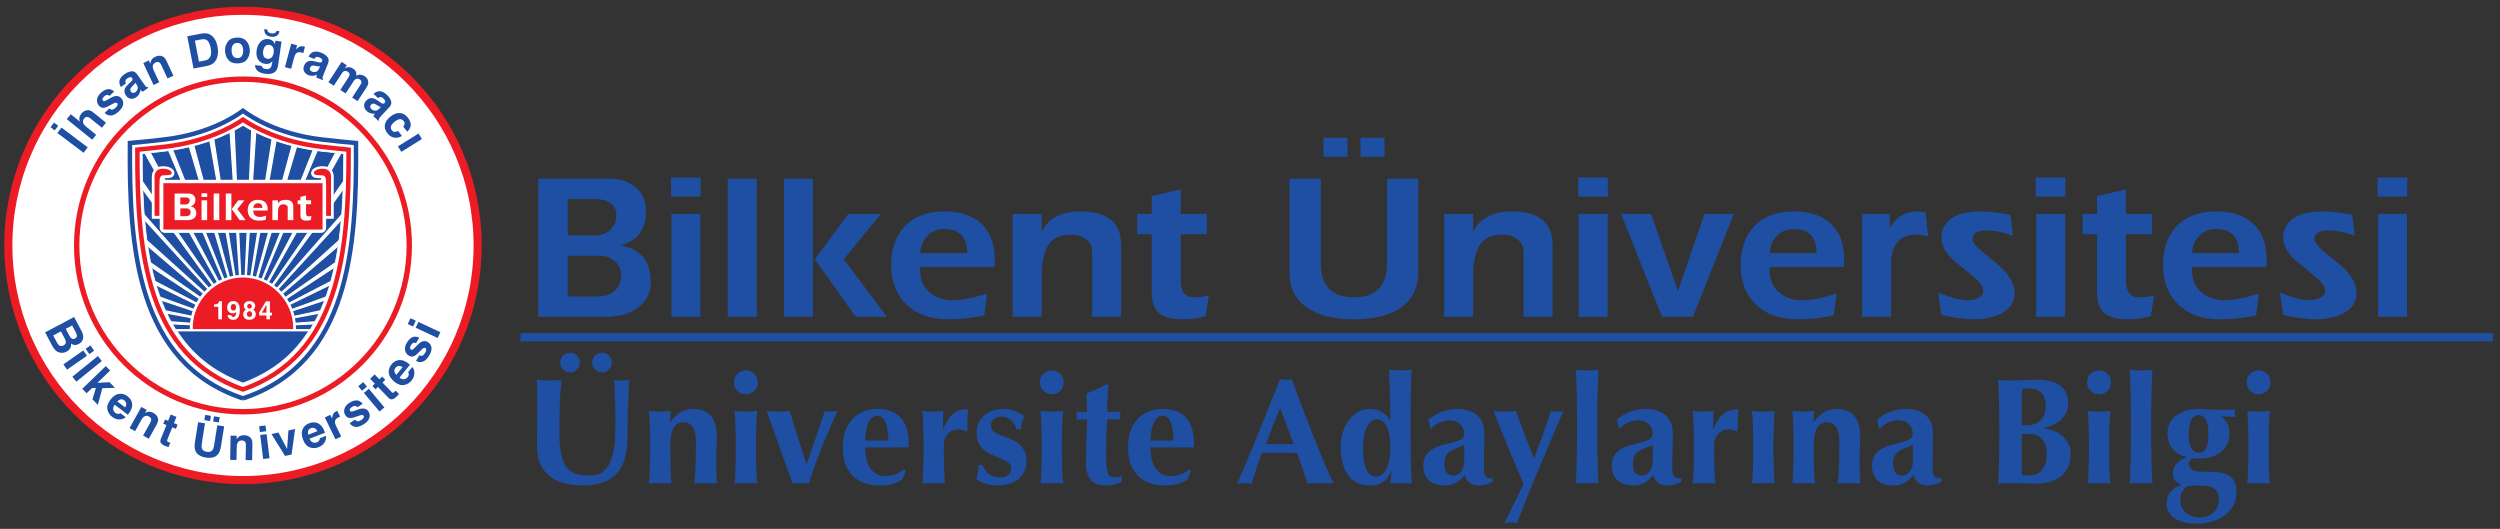 <?xml version="1.0" encoding="UTF-8" standalone="no"?>
<svg xmlns:dc="http://purl.org/dc/elements/1.1/" xmlns:cc="http://creativecommons.org/ns#" xmlns:rdf="http://www.w3.org/1999/02/22-rdf-syntax-ns#" xmlns:svg="http://www.w3.org/2000/svg" xmlns="http://www.w3.org/2000/svg" viewBox="0 0 485.333 102.667" height="102.667" width="485.333" xml:space="preserve" id="svg2" version="1.1">
  <rect x="0" y="0" width="485.333" height="102.667" fill="#333333" stroke="none"/>
  <defs id="defs6">
    <clipPath id="clipPath148" clipPathUnits="userSpaceOnUse">
      <path id="path146" d="M 353.84,211.176 C 224.789,259.039 207.102,396.551 207.094,546.41 c 10.207,1.035 20.703,2.203 31.226,3.426 55.782,6.476 94.465,24.855 115.52,37.84 21.055,-12.985 59.738,-31.364 115.519,-37.84 10.528,-1.223 21.024,-2.391 31.231,-3.426 C 500.578,396.551 482.891,259.039 353.84,211.176 Z"/>
    </clipPath>
    <clipPath id="clipPath158" clipPathUnits="userSpaceOnUse">
      <path id="path156" d="M 353.84,211.176 C 224.789,259.039 207.102,396.551 207.094,546.41 c 10.207,1.035 20.703,2.203 31.226,3.426 55.782,6.476 94.465,24.855 115.52,37.84 21.055,-12.985 59.738,-31.364 115.519,-37.84 10.528,-1.223 21.024,-2.391 31.231,-3.426 C 500.578,396.551 482.891,259.039 353.84,211.176 Z"/>
    </clipPath>
    <clipPath id="clipPath164" clipPathUnits="userSpaceOnUse">
      <path style="clip-rule:evenodd" id="path162" d="M 481.348,597.301 505.797,579.535 353.828,293.68 v 0 z"/>
    </clipPath>
    <clipPath id="clipPath174" clipPathUnits="userSpaceOnUse">
      <path id="path172" d="M 353.84,211.176 C 224.789,259.039 207.102,396.551 207.094,546.41 c 10.207,1.035 20.703,2.203 31.226,3.426 55.782,6.476 94.465,24.855 115.52,37.84 21.055,-12.985 59.738,-31.364 115.519,-37.84 10.528,-1.223 21.024,-2.391 31.231,-3.426 C 500.578,396.551 482.891,259.039 353.84,211.176 Z"/>
    </clipPath>
    <clipPath id="clipPath284" clipPathUnits="userSpaceOnUse">
      <path id="path282" d="M 353.84,211.176 C 224.789,259.039 207.102,396.551 207.094,546.41 c 10.207,1.035 20.703,2.203 31.226,3.426 55.782,6.476 94.465,24.855 115.52,37.84 21.055,-12.985 59.738,-31.364 115.519,-37.84 10.528,-1.223 21.024,-2.391 31.231,-3.426 C 500.578,396.551 482.891,259.039 353.84,211.176 Z"/>
    </clipPath>
    <clipPath id="clipPath290" clipPathUnits="userSpaceOnUse">
      <path style="clip-rule:evenodd" id="path288" d="M 226.277,597.301 201.828,579.535 353.797,293.68 v 0 z"/>
    </clipPath>
    <clipPath id="clipPath300" clipPathUnits="userSpaceOnUse">
      <path id="path298" d="M 353.84,211.176 C 224.789,259.039 207.102,396.551 207.094,546.41 c 10.207,1.035 20.703,2.203 31.226,3.426 55.782,6.476 94.465,24.855 115.52,37.84 21.055,-12.985 59.738,-31.364 115.519,-37.84 10.528,-1.223 21.024,-2.391 31.231,-3.426 C 500.578,396.551 482.891,259.039 353.84,211.176 Z"/>
    </clipPath>
  </defs>
  <g transform="matrix(1.333,0,0,-1.333,0,102.667)" id="g10">
    <g transform="scale(0.1)" id="g12">
      <path id="path14" style="fill:#1f4fa2;fill-opacity:1;fill-rule:evenodd;stroke:none" d="m 783.758,308.82 v 201.016 h 104.879 c 14.261,0 26.218,-3.715 35.863,-11.152 10.848,-8.641 16.273,-20.895 16.273,-36.766 0,-25.918 -12.152,-42.191 -36.468,-48.824 v -0.602 c 28.933,-4.621 43.398,-22.5 43.398,-53.648 0,-15.067 -6.027,-27.223 -18.082,-36.461 C 917.57,313.34 901.898,308.82 882.605,308.82 Z m 43.094,171.477 v -53.039 h 40.086 c 8.839,0 16.175,2.812 22,8.437 5.828,5.828 8.738,12.86 8.738,21.102 0,8.031 -3.317,14.164 -9.942,18.379 -5.425,3.418 -12.16,5.121 -20.191,5.121 z m 0,-82.57 v -59.375 h 43.097 c 11.254,0 19.992,3.011 26.223,9.043 5.625,5.425 8.437,12.855 8.437,22.3 0,9.043 -3.718,16.278 -11.152,21.7 -5.824,4.218 -11.953,6.332 -18.383,6.332 h -48.222"/>
      <path id="path16" style="fill:#1f4fa2;fill-opacity:1;fill-rule:evenodd;stroke:none" d="m 977.84,308.82 v 149.782 h 42.19 V 308.82 Z m -0.602,175.098 v 27.727 h 43.092 v -27.727 h -43.092"/>
      <path id="path18" style="fill:#1f4fa2;fill-opacity:1;fill-rule:nonzero;stroke:none" d="m 1059.81,308.82 h 42.191 V 509.836 H 1059.81 Z"/>
      <path id="path20" style="fill:#1f4fa2;fill-opacity:1;fill-rule:evenodd;stroke:none" d="m 1141.78,308.82 v 201.016 h 42.19 V 308.82 Z m 44.9,83.782 48.83,66 h 47.31 l -53.94,-66 62.68,-83.782 h -45.2 l -59.68,83.782"/>
      <path id="path22" style="fill:#1f4fa2;fill-opacity:1;fill-rule:evenodd;stroke:none" d="m 1437.43,342.574 -3.92,-31.648 c -16.88,-3.813 -34.46,-5.719 -52.74,-5.719 -25.92,0 -46.22,7.227 -60.88,21.691 -14.67,14.465 -22,33.352 -22,56.661 0,23.711 6.43,42.597 19.29,56.66 13.66,14.668 33.15,22 58.46,22 21.71,0 38.98,-5.422 51.84,-16.278 14.07,-12.05 21.1,-29.632 21.1,-52.738 v -11.754 h -108.5 v -4.824 c 0,-13.66 4.63,-24.406 13.87,-32.246 8.63,-7.633 19.99,-11.453 34.05,-11.453 12.86,0 29.34,3.215 49.43,9.648 z m -97.35,59.071 h 68.41 c 0,23.304 -10.95,34.957 -32.85,34.957 -10.44,0 -18.78,-3.317 -25.01,-9.946 -6.23,-6.429 -9.74,-14.765 -10.55,-25.011"/>
      <path id="path24" style="fill:#1f4fa2;fill-opacity:1;fill-rule:nonzero;stroke:none" d="m 1516.99,458.602 v -24.711 l 0.6,-0.606 c 9.64,19.289 28.33,28.934 56.05,28.934 39.39,0 59.08,-16.176 59.08,-48.524 V 308.82 h -42.2 v 95.235 c 0,7.429 -3.01,13.359 -9.04,17.781 -5.83,4.418 -13.06,6.625 -21.69,6.625 -14.68,0 -25.32,-4.516 -31.95,-13.559 -7.24,-9.644 -10.85,-25.718 -10.85,-48.222 v -57.86 h -42.19 v 149.782 h 42.19"/>
      <path id="path26" style="fill:#1f4fa2;fill-opacity:1;fill-rule:nonzero;stroke:none" d="m 1719.51,458.602 h 37.97 v -29.536 h -37.97 v -66.605 c 0,-16.875 6.23,-25.313 18.69,-25.313 7.63,0 15.07,0.899 22.3,2.711 l -4.82,-30.14 c -10.45,-3.008 -21.7,-4.512 -33.76,-4.512 -15.07,0 -26.12,2.813 -33.15,8.43 -7.63,6.031 -11.45,16.175 -11.45,30.441 v 84.988 h -21.1 v 29.536 h 21.1 v 25.921 l 42.19,9.946 v -35.867"/>
      <path id="path28" style="fill:#1f4fa2;fill-opacity:1;fill-rule:evenodd;stroke:none" d="m 1981.4,541.785 v 27.727 h 34.96 v -27.727 z m -53.95,0 v 27.727 h 34.96 v -27.727 z m -49.42,-31.949 h 45.51 v -122.66 c 0,-33.356 16.07,-50.028 48.22,-50.028 32.15,0 48.22,16.672 48.22,50.028 v 122.66 h 45.51 V 373.613 c 0,-22.703 -8.64,-39.984 -25.92,-51.836 -16.28,-11.05 -38.88,-16.57 -67.81,-16.57 -28.93,0 -51.54,5.52 -67.81,16.57 -17.28,11.852 -25.92,29.133 -25.92,51.836 v 136.223"/>
      <path id="path30" style="fill:#1f4fa2;fill-opacity:1;fill-rule:nonzero;stroke:none" d="m 2145.35,458.602 v -24.711 l 0.61,-0.606 c 9.64,19.289 28.32,28.934 56.05,28.934 39.38,0 59.07,-16.176 59.07,-48.524 V 308.82 h -42.19 v 95.235 c 0,7.429 -3.02,13.359 -9.05,17.781 -5.82,4.418 -13.05,6.625 -21.69,6.625 -14.67,0 -25.32,-4.516 -31.95,-13.559 -7.23,-9.644 -10.85,-25.718 -10.85,-48.222 v -57.86 h -42.19 v 149.782 h 42.19"/>
      <path id="path32" style="fill:#1f4fa2;fill-opacity:1;fill-rule:evenodd;stroke:none" d="m 2299.05,308.82 v 149.782 h 42.2 V 308.82 Z m -0.6,175.098 v 27.727 h 43.09 v -27.727 h -43.09"/>
      <path id="path34" style="fill:#1f4fa2;fill-opacity:1;fill-rule:nonzero;stroke:none" d="m 2420.5,308.82 -59.66,149.782 h 43.69 l 38.88,-111.508 h 0.6 l 38.28,111.508 h 42.79 L 2465.41,308.82 h -44.91"/>
      <path id="path36" style="fill:#1f4fa2;fill-opacity:1;fill-rule:evenodd;stroke:none" d="m 2674.56,342.574 -3.92,-31.648 c -16.87,-3.813 -34.45,-5.719 -52.74,-5.719 -25.92,0 -46.21,7.227 -60.87,21.691 -14.67,14.465 -22,33.352 -22,56.661 0,23.711 6.43,42.597 19.28,56.66 13.67,14.668 33.15,22 58.47,22 21.7,0 38.98,-5.422 51.84,-16.278 14.06,-12.05 21.09,-29.632 21.09,-52.738 v -11.754 h -108.49 v -4.824 c 0,-13.66 4.62,-24.406 13.86,-32.246 8.64,-7.633 19.99,-11.453 34.06,-11.453 12.86,0 29.33,3.215 49.42,9.648 z m -97.34,59.071 h 68.41 c 0,23.304 -10.95,34.957 -32.85,34.957 -10.45,0 -18.78,-3.317 -25.01,-9.946 -6.23,-6.429 -9.75,-14.765 -10.55,-25.011"/>
      <path id="path38" style="fill:#1f4fa2;fill-opacity:1;fill-rule:nonzero;stroke:none" d="m 2752.02,458.602 v -19.286 l 0.6,-0.601 c 9.04,15.664 22,23.504 38.88,23.504 4.01,0 8.33,-0.5 12.95,-1.504 l 3.62,-34.66 c -6.83,1.605 -12.56,2.406 -17.18,2.406 -24.51,0 -36.77,-14.563 -36.77,-43.695 V 308.82 h -42.19 v 149.782 h 40.09"/>
      <path id="path40" style="fill:#1f4fa2;fill-opacity:1;fill-rule:nonzero;stroke:none" d="m 2827.36,311.527 -4.82,32.551 c 18.48,-7.433 32.94,-11.152 43.39,-11.152 5.62,0 10.55,1.109 14.77,3.316 5.22,2.414 7.84,5.926 7.84,10.547 0,6.031 -5.33,13.262 -15.98,21.703 -18.68,15.27 -28.43,23.305 -29.23,24.11 -10.65,10.445 -15.97,21.093 -15.97,31.941 0,8.645 2.91,16.176 8.74,22.609 9.44,10.043 25.21,15.067 47.31,15.067 12.26,0 27.12,-1.606 44.6,-4.821 l 3.32,-30.742 c -12.66,5.223 -25.62,7.836 -38.88,7.836 -13.06,0 -19.59,-4.121 -19.59,-12.359 0,-5.02 5.33,-11.75 15.98,-20.192 16.27,-13.058 26.02,-21.296 29.23,-24.711 10.64,-11.253 15.97,-22.601 15.97,-34.054 0,-12.864 -6.53,-22.703 -19.59,-29.539 -10.64,-5.617 -23.5,-8.43 -38.57,-8.43 -14.07,0 -30.24,2.109 -48.52,6.32"/>
      <path id="path42" style="fill:#1f4fa2;fill-opacity:1;fill-rule:evenodd;stroke:none" d="m 2965.39,308.82 v 149.782 h 42.19 V 308.82 Z m -0.6,175.098 v 27.727 h 43.09 v -27.727 h -43.09"/>
      <path id="path44" style="fill:#1f4fa2;fill-opacity:1;fill-rule:nonzero;stroke:none" d="m 3096.18,458.602 h 37.97 v -29.536 h -37.97 v -66.605 c 0,-16.875 6.23,-25.313 18.69,-25.313 7.63,0 15.06,0.899 22.3,2.711 l -4.83,-30.14 c -10.44,-3.008 -21.7,-4.512 -33.75,-4.512 -15.07,0 -26.12,2.813 -33.15,8.43 -7.64,6.031 -11.45,16.175 -11.45,30.441 v 84.988 h -21.1 v 29.536 h 21.1 v 25.921 l 42.19,9.946 v -35.867"/>
      <path id="path46" style="fill:#1f4fa2;fill-opacity:1;fill-rule:evenodd;stroke:none" d="m 3289.66,342.574 -3.92,-31.648 c -16.87,-3.813 -34.45,-5.719 -52.74,-5.719 -25.92,0 -46.21,7.227 -60.88,21.691 -14.67,14.465 -22,33.352 -22,56.661 0,23.711 6.43,42.597 19.29,56.66 13.66,14.668 33.15,22 58.47,22 21.7,0 38.98,-5.422 51.83,-16.278 14.07,-12.05 21.1,-29.632 21.1,-52.738 v -11.754 h -108.49 v -4.824 c 0,-13.66 4.62,-24.406 13.86,-32.246 8.64,-7.633 19.99,-11.453 34.05,-11.453 12.86,0 29.34,3.215 49.43,9.648 z m -97.34,59.071 h 68.41 c 0,23.304 -10.95,34.957 -32.85,34.957 -10.45,0 -18.79,-3.317 -25.01,-9.946 -6.24,-6.429 -9.75,-14.765 -10.55,-25.011"/>
      <path id="path48" style="fill:#1f4fa2;fill-opacity:1;fill-rule:nonzero;stroke:none" d="m 3325.21,311.527 -4.81,32.551 c 18.48,-7.433 32.95,-11.152 43.39,-11.152 5.63,0 10.55,1.109 14.77,3.316 5.23,2.414 7.84,5.926 7.84,10.547 0,6.031 -5.33,13.262 -15.97,21.703 -18.69,15.27 -28.43,23.305 -29.24,24.11 -10.65,10.445 -15.98,21.093 -15.98,31.941 0,8.645 2.92,16.176 8.75,22.609 9.44,10.043 25.21,15.067 47.31,15.067 12.26,0 27.13,-1.606 44.61,-4.821 l 3.31,-30.742 c -12.65,5.223 -25.61,7.836 -38.87,7.836 -13.07,0 -19.59,-4.121 -19.59,-12.359 0,-5.02 5.32,-11.75 15.97,-20.192 16.28,-13.058 26.02,-21.296 29.24,-24.711 10.64,-11.253 15.97,-22.601 15.97,-34.054 0,-12.864 -6.53,-22.703 -19.59,-29.539 -10.65,-5.617 -23.51,-8.43 -38.58,-8.43 -14.07,0 -30.24,2.109 -48.53,6.32"/>
      <path id="path50" style="fill:#1f4fa2;fill-opacity:1;fill-rule:evenodd;stroke:none" d="m 3463.25,308.82 v 149.782 h 42.19 V 308.82 Z m -0.6,175.098 v 27.727 h 43.09 v -27.727 h -43.09"/>
      <path id="path52" style="fill:#ffffff;fill-opacity:1;fill-rule:nonzero;stroke:none" d="m 12.156,412.742 c 0,188.731 152.985,341.719 341.707,341.719 188.723,0 341.711,-152.988 341.711,-341.719 0,-188.726 -152.988,-341.715 -341.711,-341.715 -188.722,0 -341.707,152.989 -341.707,341.715"/>
      <g transform="scale(1,1)" id="g54">
        <path id="path56" style="fill:none;stroke:#ed1c24;stroke-width:11.764;stroke-linecap:butt;stroke-linejoin:miter;stroke-miterlimit:3.864;stroke-dasharray:none;stroke-opacity:1" d="m 12.156,412.738 c 0,188.729 152.986,341.716 341.711,341.716 188.724,0 341.714,-152.987 341.714,-341.716 0,-188.724 -152.99,-341.711 -341.714,-341.711 -188.725,0 -341.711,152.987 -341.711,341.711 z"/>
      </g>
      <path id="path58" style="fill:#1f4fa2;fill-opacity:1;fill-rule:evenodd;stroke:none" d="m 105.043,296.242 -9.305,-4.949 5.512,-10.363 c 0.984,-1.852 2.121,-3.164 3.418,-3.946 1.324,-0.789 2.875,-0.711 4.652,0.231 1.965,1.047 2.856,2.5 2.676,4.363 -0.262,1.547 -0.937,3.344 -2.019,5.387 z M 88.754,287.582 77.5,281.598 83.012,271.234 c 0.984,-1.851 2,-3.16 3.043,-3.929 1.91,-1.383 4.164,-1.383 6.762,-0.004 2.191,1.168 3.219,2.875 3.074,5.125 -0.078,1.258 -0.598,2.804 -1.551,4.648 z m 31.391,-12.91 c -1.102,-2.25 -2.907,-4.039 -5.407,-5.371 -2.574,-1.371 -4.992,-1.821 -7.246,-1.356 -1.265,0.258 -2.633,0.903 -4.109,1.926 0.363,-2.57 -0.016,-4.851 -1.133,-6.844 -1.113,-2.011 -2.879,-3.66 -5.301,-4.949 -2.504,-1.328 -5.078,-1.89 -7.734,-1.687 -1.742,0.101 -3.383,0.515 -4.918,1.242 -1.754,0.805 -3.312,2.031 -4.676,3.679 -1.359,1.633 -2.609,3.524 -3.754,5.68 l -10.168,19.125 42.199,22.438 10.899,-20.496 c 2.672,-5.215 3.121,-9.676 1.348,-13.387"/>
      <path id="path60" style="fill:#1f4fa2;fill-opacity:1;fill-rule:evenodd;stroke:none" d="m 130.086,254.559 -5.375,7.675 6.984,4.891 5.375,-7.676 z m -8.828,5.257 5.375,-7.675 -28.953,-20.27 -5.375,7.676 28.953,20.269"/>
      <path id="path62" style="fill:#1f4fa2;fill-opacity:1;fill-rule:nonzero;stroke:none" d="m 111.18,214.375 -5.817,7.18 37.141,30.078 5.816,-7.18 -37.14,-30.078"/>
      <path id="path64" style="fill:#1f4fa2;fill-opacity:1;fill-rule:nonzero;stroke:none" d="m 154.082,237.051 6.305,-6.531 -18.52,-17.883 17.559,0.957 7.953,-8.235 -18.309,-0.507 -6.66,-24.282 -7.75,8.024 4.992,16.586 -5.527,-0.02 -8,-7.726 -6.305,6.531 34.262,33.086"/>
      <path id="path66" style="fill:#1f4fa2;fill-opacity:1;fill-rule:evenodd;stroke:none" d="m 175.812,188.523 c -1.738,-0.367 -3.421,-1.375 -5.039,-3.023 l 11.469,-8.645 c 1.352,2.043 1.867,3.969 1.551,5.778 -0.285,1.808 -1.215,3.308 -2.785,4.492 -1.707,1.289 -3.442,1.754 -5.196,1.398 z m 15.133,-1.414 c 1.215,-2.297 1.723,-4.859 1.52,-7.683 -0.16,-2.508 -0.906,-4.988 -2.242,-7.446 -0.789,-1.437 -2.114,-3.359 -3.985,-5.769 l -19.316,14.559 c -2.031,-2.911 -2.637,-5.563 -1.82,-7.965 0.484,-1.477 1.445,-2.754 2.878,-3.832 1.516,-1.145 3.075,-1.645 4.676,-1.496 0.871,0.074 1.817,0.378 2.836,0.906 l 7.535,-5.68 c -1.449,-1.531 -3.605,-2.574 -6.457,-3.129 -4.488,-0.922 -8.902,0.254 -13.254,3.531 -3.593,2.707 -5.886,6.25 -6.89,10.633 -1,4.383 0.465,9.18 4.39,14.395 3.684,4.883 7.739,7.699 12.172,8.445 4.45,0.734 8.653,-0.39 12.606,-3.367 2.347,-1.77 4.133,-3.805 5.351,-6.102"/>
      <path id="path68" style="fill:#1f4fa2;fill-opacity:1;fill-rule:nonzero;stroke:none" d="m 229.75,162.027 c 1.121,-2.797 0.605,-6.132 -1.543,-10.007 l -11.535,-20.813 -8.281,4.59 10.421,18.801 c 0.899,1.625 1.376,2.996 1.422,4.105 0.086,2.027 -0.988,3.66 -3.218,4.899 -2.743,1.519 -5.266,1.398 -7.575,-0.364 -1.211,-0.933 -2.347,-2.355 -3.406,-4.265 l -9.273,-16.731 -8.055,4.465 17.105,30.852 7.797,-4.321 -2.5,-4.511 c 1.922,1.011 3.539,1.613 4.852,1.796 2.355,0.329 4.809,-0.218 7.363,-1.632 3.196,-1.77 5.336,-4.059 6.426,-6.864"/>
      <path id="path70" style="fill:#1f4fa2;fill-opacity:1;fill-rule:nonzero;stroke:none" d="m 237.824,153.09 2.465,6.105 4.57,-1.847 3.692,9.14 8.476,-3.426 -3.691,-9.14 5.32,-2.149 -2.465,-6.105 -5.32,2.152 -6.996,-17.316 c -0.543,-1.344 -0.715,-2.254 -0.512,-2.734 0.211,-0.458 1.188,-1.04 2.934,-1.743 0.262,-0.105 0.531,-0.215 0.812,-0.328 0.309,-0.101 0.606,-0.199 0.895,-0.293 l -2.586,-6.402 -4.121,1.488 c -4.106,1.496 -6.586,3.317 -7.445,5.457 -0.567,1.371 -0.438,3.078 0.39,5.125 l 8.149,20.172 -4.567,1.844"/>
      <path id="path72" style="fill:#1f4fa2;fill-opacity:1;fill-rule:evenodd;stroke:none" d="m 288.516,155.273 10.023,-1.589 -4.594,-29.012 c -0.515,-3.246 -0.504,-5.676 0.028,-7.293 0.773,-2.84 3.168,-4.574 7.183,-5.211 3.992,-0.629 6.797,0.281 8.41,2.738 1.008,1.375 1.766,3.684 2.282,6.93 l 4.593,29.016 10.024,-1.59 -4.594,-29.016 c -0.797,-5.016 -2.195,-8.801 -4.195,-11.351 -3.715,-4.665 -9.66,-6.348 -17.84,-5.051 -8.176,1.293 -13.32,4.734 -15.434,10.324 -1.117,3.043 -1.277,7.074 -0.48,12.09 z m 23.097,8.622 8.36,-1.325 -1.203,-7.59 -8.36,1.321 z m -12.808,2.027 8.355,-1.324 -1.199,-7.59 -8.359,1.324 1.203,7.59"/>
      <path id="path74" style="fill:#1f4fa2;fill-opacity:1;fill-rule:nonzero;stroke:none" d="m 364.273,133.285 c 2.301,-1.945 3.415,-5.129 3.336,-9.562 l -0.414,-23.793 -9.468,0.164 0.378,21.492 c 0.032,1.859 -0.195,3.289 -0.671,4.293 -0.879,1.832 -2.59,2.769 -5.141,2.816 -3.133,0.055 -5.309,-1.238 -6.52,-3.875 -0.632,-1.394 -0.964,-3.183 -1.003,-5.367 l -0.332,-19.129 -9.208,0.164 0.614,35.27 8.918,-0.153 -0.09,-5.156 c 1.219,1.793 2.363,3.082 3.437,3.863 1.93,1.395 4.348,2.067 7.27,2.012 3.652,-0.062 6.617,-1.078 8.894,-3.039"/>
      <path id="path76" style="fill:#1f4fa2;fill-opacity:1;fill-rule:evenodd;stroke:none" d="m 387.715,142.09 -9.301,-1.145 -1.039,8.465 9.301,1.145 z m -8.785,-5.328 9.3,1.144 4.305,-35.082 -9.301,-1.14 -4.304,35.078"/>
      <path id="path78" style="fill:#1f4fa2;fill-opacity:1;fill-rule:nonzero;stroke:none" d="m 420.047,143.359 9.707,2.063 -5.117,-37.223 -9.547,-2.027 -19.75,31.933 10.152,2.161 12.617,-23.973 1.938,27.066"/>
      <path id="path80" style="fill:#1f4fa2;fill-opacity:1;fill-rule:evenodd;stroke:none" d="m 448.898,142.957 c -0.609,-1.668 -0.644,-3.629 -0.105,-5.875 l 13.41,5.148 c -1.015,2.227 -2.375,3.684 -4.074,4.375 -1.691,0.715 -3.453,0.723 -5.289,0.02 -1.996,-0.77 -3.313,-1.992 -3.942,-3.668 z m 9.219,12.086 c 2.598,-0.188 5.035,-1.113 7.321,-2.785 2.042,-1.461 3.753,-3.41 5.128,-5.844 0.801,-1.43 1.727,-3.574 2.782,-6.434 l -22.582,-8.671 c 1.39,-3.262 3.32,-5.184 5.789,-5.766 1.507,-0.367 3.101,-0.234 4.777,0.41 1.773,0.684 3.023,1.738 3.746,3.176 0.399,0.777 0.641,1.738 0.734,2.887 l 8.809,3.379 c 0.527,-2.043 0.274,-4.422 -0.769,-7.137 -1.594,-4.293 -4.934,-7.414 -10.02,-9.367 -4.195,-1.61 -8.418,-1.68 -12.664,-0.207 -4.246,1.472 -7.539,5.254 -9.879,11.351 -2.191,5.711 -2.43,10.641 -0.715,14.797 1.735,4.164 4.914,7.133 9.535,8.906 2.746,1.055 5.414,1.489 8.008,1.305"/>
      <path id="path82" style="fill:#1f4fa2;fill-opacity:1;fill-rule:nonzero;stroke:none" d="m 490.422,171.574 c 0.117,0.059 0.363,0.168 0.742,0.328 l 4.152,-8.511 c -0.554,-0.196 -1.039,-0.387 -1.457,-0.563 -0.418,-0.183 -0.754,-0.332 -1.004,-0.457 -3.343,-1.629 -5.058,-3.812 -5.14,-6.547 -0.047,-1.535 0.555,-3.578 1.797,-6.121 l 7.402,-15.183 -8.363,-4.082 -15.492,31.765 7.925,3.867 2.7,-5.535 c 0.25,2.742 0.66,4.735 1.234,5.977 0.918,2.058 2.625,3.695 5.109,4.906 0.157,0.078 0.289,0.129 0.395,0.156"/>
      <path id="path84" style="fill:#1f4fa2;fill-opacity:1;fill-rule:nonzero;stroke:none" d="m 517.074,159.004 c 1.059,-1.27 2.047,-2.02 2.965,-2.246 1.633,-0.41 3.746,0.226 6.34,1.91 1.519,0.988 2.578,1.996 3.172,3.027 0.613,1.043 0.625,2.016 0.035,2.926 -0.563,0.867 -1.356,1.293 -2.375,1.277 -1.02,-0.019 -4.219,-0.988 -9.594,-2.906 -3.898,-1.344 -6.941,-1.84 -9.129,-1.48 -2.179,0.336 -4.023,1.664 -5.527,3.984 -1.777,2.738 -2.234,5.781 -1.367,9.129 0.875,3.375 3.261,6.328 7.16,8.863 3.695,2.403 7.187,3.61 10.473,3.633 3.293,0.051 6.289,-1.629 8.988,-5.027 l -7.75,-5.035 c -0.758,0.925 -1.551,1.531 -2.379,1.82 -1.535,0.496 -3.328,0.078 -5.375,-1.25 -1.688,-1.094 -2.723,-2.141 -3.106,-3.137 -0.363,-0.984 -0.32,-1.832 0.141,-2.539 0.578,-0.887 1.375,-1.285 2.395,-1.187 1.035,0.078 4.191,1.109 9.472,3.097 3.555,1.274 6.575,1.68 9.071,1.211 2.488,-0.496 4.457,-1.859 5.906,-4.09 1.906,-2.937 2.371,-6.054 1.387,-9.343 -0.973,-3.262 -3.747,-6.375 -8.313,-9.344 -4.66,-3.024 -8.738,-4.281 -12.242,-3.774 -3.492,0.539 -6.231,2.332 -8.207,5.379 l 7.859,5.102"/>
      <path id="path86" style="fill:#1f4fa2;fill-opacity:1;fill-rule:evenodd;stroke:none" d="m 534.406,207.195 -7.179,-6.023 -5.481,6.531 7.18,6.024 z m -4.468,-9.254 7.179,6.024 22.715,-27.074 -7.176,-6.024 -22.718,27.074"/>
      <path id="path88" style="fill:#1f4fa2;fill-opacity:1;fill-rule:nonzero;stroke:none" d="m 546.902,203.258 -4.574,4.738 3.547,3.422 -6.848,7.09 6.575,6.351 6.847,-7.089 4.129,3.988 4.574,-4.738 -4.129,-3.985 12.973,-13.433 c 1.008,-1.043 1.77,-1.571 2.289,-1.579 0.504,0.004 1.434,0.665 2.785,1.969 0.203,0.196 0.414,0.399 0.633,0.61 0.215,0.238 0.426,0.472 0.629,0.699 l 4.797,-4.969 -3.035,-3.156 c -3.035,-3.145 -5.707,-4.672 -8.016,-4.586 -1.48,0.043 -2.988,0.855 -4.519,2.441 l -15.114,15.653 -3.543,-3.426"/>
      <path id="path90" style="fill:#1f4fa2;fill-opacity:1;fill-rule:evenodd;stroke:none" d="m 574.379,229.379 c 0.309,-1.75 1.258,-3.465 2.848,-5.141 l 9.039,11.164 c -1.993,1.418 -3.899,2 -5.715,1.75 -1.824,-0.222 -3.352,-1.097 -4.59,-2.629 -1.348,-1.66 -1.875,-3.378 -1.582,-5.144 z m 1.945,15.074 c 2.34,1.137 4.914,1.555 7.731,1.25 2.5,-0.246 4.953,-1.078 7.363,-2.5 1.406,-0.836 3.281,-2.226 5.625,-4.18 L 581.82,220.227 c 2.836,-2.133 5.469,-2.832 7.899,-2.098 1.492,0.43 2.801,1.348 3.929,2.738 1.2,1.481 1.75,3.02 1.661,4.625 -0.047,0.871 -0.317,1.828 -0.809,2.867 l 5.938,7.332 c 1.48,-1.503 2.445,-3.691 2.902,-6.566 0.765,-4.512 -0.563,-8.887 -3.992,-13.121 -2.832,-3.496 -6.453,-5.664 -10.868,-6.512 -4.41,-0.851 -9.156,0.781 -14.23,4.887 -4.754,3.851 -7.426,8.004 -8.016,12.461 -0.578,4.472 0.692,8.633 3.805,12.48 1.848,2.285 3.945,3.996 6.285,5.133"/>
      <path id="path92" style="fill:#1f4fa2;fill-opacity:1;fill-rule:nonzero;stroke:none" d="m 610.703,252.715 c 1.508,-0.68 2.727,-0.922 3.652,-0.719 1.645,0.344 3.266,1.844 4.856,4.492 0.937,1.559 1.445,2.93 1.527,4.117 0.094,1.204 -0.324,2.083 -1.25,2.641 -0.89,0.535 -1.789,0.57 -2.695,0.109 -0.91,-0.464 -3.359,-2.738 -7.352,-6.82 -2.91,-2.914 -5.429,-4.695 -7.554,-5.332 -2.106,-0.652 -4.344,-0.265 -6.715,1.16 -2.801,1.68 -4.543,4.215 -5.231,7.606 -0.695,3.418 0.157,7.117 2.551,11.101 2.27,3.782 4.879,6.399 7.82,7.86 2.938,1.488 6.368,1.293 10.286,-0.578 l -4.762,-7.922 c -1.086,0.5 -2.063,0.695 -2.934,0.59 -1.597,-0.227 -3.027,-1.387 -4.285,-3.477 -1.035,-1.723 -1.508,-3.117 -1.414,-4.184 0.102,-1.043 0.516,-1.785 1.238,-2.218 0.907,-0.547 1.797,-0.551 2.672,-0.02 0.895,0.524 3.282,2.836 7.157,6.938 2.636,2.703 5.175,4.39 7.621,5.066 2.457,0.645 4.824,0.281 7.101,-1.09 3,-1.805 4.785,-4.398 5.344,-7.789 0.555,-3.359 -0.57,-7.371 -3.375,-12.043 -2.863,-4.762 -5.981,-7.68 -9.348,-8.758 -3.379,-1.047 -6.625,-0.633 -9.738,1.239 l 4.828,8.031"/>
      <path id="path94" style="fill:#1f4fa2;fill-opacity:1;fill-rule:evenodd;stroke:none" d="m 605.52,303.133 -3.961,-8.492 -7.727,3.605 3.957,8.492 z m -0.141,-10.274 3.961,8.493 32.031,-14.938 -3.961,-8.492 -32.031,14.937"/>
      <g transform="scale(1,1)" id="g96">
        <path id="path98" style="fill:none;stroke:#ed1c24;stroke-width:7.843;stroke-linecap:butt;stroke-linejoin:miter;stroke-miterlimit:3.864;stroke-dasharray:none;stroke-opacity:1" d="m 111.677,412.738 c 0,133.761 108.431,242.193 242.19,242.193 133.763,0 242.193,-108.432 242.193,-242.193 0,-133.756 -108.43,-242.189 -242.193,-242.189 -133.759,0 -242.19,108.433 -242.19,242.189 z"/>
      </g>
      <path id="path100" style="fill:#1f4fa2;fill-opacity:1;fill-rule:evenodd;stroke:none" d="m 127.691,555.633 -5.972,-7.922 -38.168,28.762 5.969,7.925 z m -54.129,29.301 5.074,6.73 6.137,-4.621 -5.074,-6.734 -6.137,4.625"/>
      <path id="path102" style="fill:#1f4fa2;fill-opacity:1;fill-rule:nonzero;stroke:none" d="m 122.969,608.52 c 1.715,0.918 3.539,1.335 5.469,1.246 1.636,-0.075 3.07,-0.473 4.3,-1.184 1.211,-0.707 3.039,-2.051 5.492,-4.035 l 16.129,-13.059 -5.937,-7.336 -16.707,13.532 c -1.477,1.195 -2.875,1.91 -4.192,2.14 -1.804,0.379 -3.453,-0.347 -4.933,-2.179 -1.539,-1.899 -2.07,-3.86 -1.594,-5.883 0.469,-1.996 1.883,-3.946 4.231,-5.848 l 14.867,-12.043 -5.793,-7.156 -37.016,29.976 5.793,7.157 13.129,-10.629 c -0.75,2.332 -0.887,4.429 -0.41,6.297 0.48,1.89 1.332,3.593 2.555,5.109 1.375,1.695 2.914,2.992 4.617,3.895"/>
      <path id="path104" style="fill:#1f4fa2;fill-opacity:1;fill-rule:nonzero;stroke:none" d="m 159.273,612.203 c 1.266,-1.07 2.368,-1.637 3.317,-1.699 1.676,-0.121 3.644,0.875 5.906,2.984 1.328,1.239 2.195,2.414 2.602,3.532 0.422,1.132 0.265,2.093 -0.473,2.886 -0.707,0.758 -1.563,1.039 -2.563,0.844 -1.003,-0.195 -3.98,-1.703 -8.945,-4.527 -3.601,-2 -6.512,-3.016 -8.73,-3.043 -2.203,-0.047 -4.25,0.941 -6.141,2.965 -2.223,2.386 -3.199,5.304 -2.926,8.753 0.274,3.477 2.11,6.801 5.508,9.969 3.227,3.008 6.457,4.809 9.688,5.399 3.234,0.621 6.472,-0.512 9.722,-3.391 l -6.758,-6.305 c -0.906,0.782 -1.792,1.242 -2.66,1.379 -1.597,0.223 -3.289,-0.5 -5.074,-2.164 -1.473,-1.367 -2.308,-2.578 -2.512,-3.629 -0.191,-1.031 0.004,-1.855 0.578,-2.472 0.723,-0.778 1.575,-1.028 2.567,-0.754 1.004,0.254 3.933,1.82 8.789,4.691 3.277,1.875 6.184,2.797 8.723,2.77 2.535,-0.059 4.711,-1.059 6.523,-3.004 2.391,-2.559 3.387,-5.547 2.992,-8.957 -0.394,-3.383 -2.582,-6.93 -6.566,-10.645 -4.063,-3.793 -7.863,-5.738 -11.399,-5.844 -3.535,-0.078 -6.543,1.215 -9.019,3.871 l 6.851,6.391"/>
      <path id="path106" style="fill:#1f4fa2;fill-opacity:1;fill-rule:evenodd;stroke:none" d="m 196.91,649.93 c -0.269,-0.641 -0.582,-1.227 -0.941,-1.77 -0.356,-0.512 -0.899,-1.144 -1.641,-1.898 l -1.476,-1.508 c -1.395,-1.402 -2.293,-2.547 -2.7,-3.438 -0.683,-1.507 -0.519,-2.988 0.496,-4.441 0.907,-1.293 1.918,-1.984 3.036,-2.07 1.121,-0.059 2.199,0.269 3.226,0.992 1.629,1.141 2.789,2.664 3.485,4.574 0.71,1.926 0.207,4.172 -1.512,6.742 z m -7.07,0.312 c 1.273,1.156 2.121,2.078 2.535,2.766 0.762,1.215 0.797,2.312 0.117,3.285 -0.832,1.187 -1.82,1.711 -2.961,1.57 -1.136,-0.113 -2.5,-0.722 -4.097,-1.84 -1.789,-1.25 -2.743,-2.582 -2.868,-3.988 -0.07,-1.027 0.196,-2.16 0.797,-3.398 l -7.301,-5.114 c -1.613,2.641 -2.363,5.219 -2.246,7.731 0.215,3.949 2.754,7.629 7.625,11.039 3.172,2.219 6.426,3.562 9.77,4.027 3.34,0.469 6.23,-1.047 8.672,-4.531 l 9.301,-13.281 c 0.648,-0.922 1.445,-2.024 2.398,-3.309 0.746,-0.957 1.367,-1.523 1.863,-1.703 0.496,-0.18 1.071,-0.215 1.731,-0.094 l 0.781,-1.117 -8.234,-5.765 c -0.641,0.421 -1.184,0.859 -1.633,1.312 -0.445,0.449 -0.926,0.984 -1.438,1.606 -0.25,-1.868 -0.781,-3.676 -1.586,-5.426 -0.972,-2.078 -2.488,-3.84 -4.539,-5.278 -2.621,-1.836 -5.308,-2.609 -8.07,-2.324 -2.754,0.313 -5.09,1.844 -7.012,4.59 -2.492,3.559 -2.925,7.094 -1.297,10.609 0.899,1.922 2.68,4.09 5.34,6.512 l 2.352,2.121"/>
      <path id="path108" style="fill:#1f4fa2;fill-opacity:1;fill-rule:nonzero;stroke:none" d="m 235.328,688.629 c 2.922,-0.738 5.317,-3.113 7.188,-7.133 l 10.062,-21.566 -8.582,-4.004 -9.086,19.484 c -0.785,1.684 -1.617,2.871 -2.484,3.563 -1.59,1.261 -3.543,1.355 -5.852,0.277 -2.844,-1.324 -4.23,-3.438 -4.164,-6.34 0.043,-1.531 0.531,-3.285 1.453,-5.265 l 8.086,-17.336 -8.347,-3.891 -14.911,31.973 8.082,3.765 2.18,-4.672 c 0.309,2.149 0.777,3.809 1.399,4.981 1.121,2.097 3,3.762 5.648,4.996 3.309,1.543 6.422,1.934 9.328,1.168"/>
      <path id="path110" style="fill:#1f4fa2;fill-opacity:1;fill-rule:evenodd;stroke:none" d="m 283.828,711.02 5.953,-30.622 9.039,1.758 c 4.625,0.899 7.407,3.805 8.348,8.723 0.508,2.699 0.426,5.777 -0.242,9.234 -0.93,4.774 -2.395,8.289 -4.399,10.543 -1.984,2.278 -5.203,2.985 -9.656,2.117 z m 16.567,10.617 c 3.5,-0.442 6.546,-1.91 9.144,-4.399 2.086,-2.019 3.691,-4.328 4.816,-6.926 1.122,-2.601 1.922,-5.132 2.403,-7.593 1.211,-6.239 0.984,-11.766 -0.676,-16.582 -2.262,-6.496 -6.934,-10.43 -14.023,-11.809 l -20.211,-3.93 -9.118,46.918 20.208,3.93 c 2.917,0.52 5.402,0.652 7.457,0.391"/>
      <path id="path112" style="fill:#1f4fa2;fill-opacity:1;fill-rule:evenodd;stroke:none" d="m 352.246,688.684 c 1.383,1.968 2.008,4.73 1.883,8.273 -0.121,3.543 -0.941,6.238 -2.453,8.09 -1.516,1.871 -3.621,2.758 -6.324,2.668 -2.7,-0.098 -4.75,-1.129 -6.153,-3.106 -1.379,-1.949 -2.011,-4.699 -1.887,-8.242 0.126,-3.543 0.942,-6.25 2.458,-8.121 1.535,-1.871 3.656,-2.758 6.355,-2.664 2.699,0.094 4.742,1.125 6.121,3.102 z m 7.566,-4.864 c -2.851,-3.777 -7.316,-5.769 -13.382,-5.984 -6.071,-0.211 -10.66,1.469 -13.77,5.035 -3.113,3.59 -4.758,7.977 -4.937,13.164 -0.18,5.098 1.156,9.567 4.007,13.41 2.852,3.84 7.309,5.867 13.383,6.078 6.071,0.211 10.66,-1.5 13.774,-5.132 3.113,-3.633 4.754,-8 4.933,-13.098 0.18,-5.184 -1.156,-9.676 -4.008,-13.473"/>
      <path id="path114" style="fill:#1f4fa2;fill-opacity:1;fill-rule:evenodd;stroke:none" d="m 395.262,686.188 c 1.707,1.417 2.804,3.89 3.304,7.425 0.465,3.317 0.114,5.942 -1.054,7.875 -1.149,1.93 -2.903,3.059 -5.254,3.391 -3.211,0.449 -5.641,-0.746 -7.285,-3.594 -0.868,-1.515 -1.465,-3.449 -1.797,-5.805 -0.285,-2.035 -0.196,-3.89 0.265,-5.57 0.825,-3.129 2.844,-4.918 6.055,-5.371 2.141,-0.301 4.063,0.25 5.766,1.649 z m 0.414,25.546 c 2.097,-1.234 3.656,-3.179 4.683,-5.832 l 0.707,5.039 8.895,-1.25 -4.668,-33.199 c -0.633,-4.515 -1.875,-7.812 -3.715,-9.89 -3.164,-3.571 -8.449,-4.836 -15.855,-3.797 -4.473,0.629 -8,2.019 -10.578,4.172 -2.583,2.152 -3.774,4.996 -3.583,8.527 l 9.954,-1.399 c 0.105,-1.109 0.414,-1.937 0.925,-2.492 0.868,-0.968 2.465,-1.621 4.801,-1.949 3.297,-0.465 5.656,0.328 7.078,2.379 0.926,1.309 1.625,3.633 2.094,6.973 l 0.316,2.25 c -1.085,-1.379 -2.187,-2.368 -3.3,-2.977 -2.016,-1.137 -4.477,-1.496 -7.387,-1.09 -4.496,0.633 -7.871,2.711 -10.129,6.239 -2.226,3.542 -2.965,8.011 -2.207,13.406 0.734,5.203 2.641,9.386 5.727,12.554 3.089,3.192 7.011,4.45 11.761,3.782 1.758,-0.246 3.25,-0.731 4.481,-1.446 z m 7.121,6.168 c -2.121,-1.273 -4.832,-1.675 -8.129,-1.214 -3.293,0.464 -5.789,1.601 -7.477,3.41 -1.683,1.828 -2.437,4.402 -2.253,7.714 l 4.332,-0.609 c 0.023,-2.012 0.863,-3.492 2.519,-4.445 0.926,-0.547 2.121,-0.922 3.574,-1.125 1.457,-0.203 2.703,-0.172 3.746,0.094 1.856,0.461 3.071,1.652 3.645,3.582 l 4.336,-0.61 c -0.738,-3.234 -2.168,-5.504 -4.293,-6.797"/>
      <path id="path116" style="fill:#1f4fa2;fill-opacity:1;fill-rule:nonzero;stroke:none" d="m 443.375,702.227 c 0.125,-0.036 0.383,-0.118 0.773,-0.243 l -2.449,-9.144 c -0.547,0.215 -1.039,0.387 -1.469,0.527 -0.433,0.137 -0.789,0.242 -1.058,0.317 -3.594,0.964 -6.317,0.441 -8.176,-1.571 -1.043,-1.129 -1.926,-3.062 -2.66,-5.797 l -4.375,-16.32 -8.988,2.41 9.148,34.137 8.52,-2.281 -1.594,-5.95 c 1.988,1.907 3.605,3.141 4.851,3.7 2.043,0.953 4.403,1.07 7.075,0.355 0.168,-0.047 0.3,-0.094 0.402,-0.14"/>
      <path id="path118" style="fill:#1f4fa2;fill-opacity:1;fill-rule:evenodd;stroke:none" d="m 466.086,673.676 c -0.676,-0.121 -1.344,-0.18 -1.992,-0.172 -0.621,0.019 -1.449,0.133 -2.485,0.34 l -2.07,0.418 c -1.934,0.406 -3.383,0.539 -4.351,0.39 -1.641,-0.246 -2.79,-1.191 -3.454,-2.832 -0.593,-1.465 -0.621,-2.687 -0.086,-3.675 0.563,-0.973 1.426,-1.692 2.586,-2.165 1.844,-0.742 3.758,-0.886 5.739,-0.429 2,0.453 3.609,2.097 4.828,4.941 z m -3.582,6.101 c 1.66,-0.437 2.894,-0.648 3.699,-0.621 1.434,0.028 2.371,0.594 2.82,1.696 0.539,1.339 0.442,2.453 -0.296,3.336 -0.715,0.894 -1.969,1.703 -3.774,2.433 -2.023,0.817 -3.66,0.895 -4.906,0.234 -0.902,-0.5 -1.707,-1.339 -2.418,-2.519 l -8.266,3.34 c 1.336,2.793 3.09,4.824 5.258,6.094 3.43,1.968 7.902,1.839 13.414,-0.387 3.586,-1.449 6.485,-3.449 8.699,-5.996 2.207,-2.547 2.516,-5.797 0.922,-9.746 l -6.074,-15.032 c -0.422,-1.043 -0.91,-2.312 -1.469,-3.812 -0.394,-1.145 -0.531,-1.977 -0.414,-2.492 0.121,-0.512 0.406,-1.016 0.863,-1.5 l -0.507,-1.266 -9.321,3.766 c 0.004,0.769 0.075,1.461 0.211,2.086 0.133,0.621 0.321,1.312 0.559,2.078 -1.699,-0.805 -3.504,-1.344 -5.41,-1.625 -2.274,-0.317 -4.571,-0.004 -6.899,0.933 -2.965,1.2 -5.082,3.035 -6.343,5.504 -1.235,2.481 -1.227,5.274 0.027,8.379 1.629,4.031 4.359,6.317 8.195,6.867 2.102,0.293 4.887,-0.019 8.367,-0.933 l 3.063,-0.817"/>
      <path id="path120" style="fill:#1f4fa2;fill-opacity:1;fill-rule:nonzero;stroke:none" d="m 534.602,655.887 c 0.937,-1.332 1.511,-2.969 1.722,-4.907 0.16,-1.578 -0.101,-3.21 -0.789,-4.902 -0.465,-1.117 -1.324,-2.633 -2.57,-4.555 l -12.184,-18.648 -7.941,5.156 12.254,18.875 c 0.73,1.121 1.148,2.164 1.258,3.125 0.203,1.824 -0.618,3.336 -2.465,4.539 -2.141,1.391 -4.196,1.461 -6.164,0.215 -1.032,-0.672 -1.973,-1.672 -2.832,-2.992 l -11.461,-17.648 -7.805,5.066 11.461,17.648 c 1.141,1.758 1.789,3.157 1.945,4.188 0.278,1.855 -0.535,3.402 -2.437,4.637 -2.211,1.437 -4.164,1.687 -5.856,0.75 -0.945,-0.543 -1.945,-1.625 -2.992,-3.239 l -11.586,-17.84 -7.859,5.106 19.215,29.586 7.531,-4.891 -2.805,-4.324 c 1.961,0.918 3.578,1.426 4.856,1.523 2.257,0.184 4.582,-0.5 6.976,-2.054 2.266,-1.473 3.774,-3.16 4.524,-5.063 0.519,-1.656 0.601,-3.398 0.242,-5.222 2.144,1.082 4.234,1.539 6.265,1.379 2.129,-0.223 4.168,-0.965 6.129,-2.239 1.305,-0.847 2.426,-1.937 3.368,-3.269"/>
      <path id="path122" style="fill:#1f4fa2;fill-opacity:1;fill-rule:evenodd;stroke:none" d="m 554.633,614.387 c -0.68,0.129 -1.321,0.312 -1.926,0.554 -0.574,0.239 -1.305,0.641 -2.199,1.207 l -1.781,1.129 c -1.661,1.075 -2.965,1.719 -3.922,1.93 -1.617,0.355 -3.032,-0.113 -4.239,-1.41 -1.078,-1.156 -1.543,-2.289 -1.398,-3.399 0.176,-1.109 0.723,-2.093 1.641,-2.949 1.453,-1.355 3.187,-2.176 5.203,-2.457 2.027,-0.293 4.121,0.664 6.273,2.883 z m -1.16,6.98 c 1.394,-1.008 2.468,-1.64 3.23,-1.906 1.344,-0.488 2.426,-0.297 3.238,0.57 0.985,1.063 1.293,2.133 0.918,3.223 -0.343,1.09 -1.226,2.297 -2.648,3.625 -1.598,1.488 -3.098,2.144 -4.496,1.976 -1.024,-0.144 -2.074,-0.64 -3.16,-1.488 l -6.524,6.082 c 2.25,2.129 4.617,3.395 7.094,3.805 3.91,0.609 8.039,-1.113 12.387,-5.168 2.828,-2.637 4.82,-5.543 5.972,-8.715 1.149,-3.172 0.27,-6.316 -2.632,-9.43 l -11.055,-11.855 c -0.77,-0.824 -1.684,-1.832 -2.742,-3.031 -0.778,-0.93 -1.203,-1.657 -1.278,-2.18 -0.074,-0.523 0.016,-1.094 0.266,-1.711 l -0.926,-0.996 -7.351,6.855 c 0.281,0.715 0.597,1.336 0.945,1.868 0.348,0.531 0.769,1.113 1.269,1.742 -1.878,-0.141 -3.757,0 -5.636,0.426 -2.235,0.515 -4.27,1.632 -6.106,3.339 -2.34,2.184 -3.656,4.653 -3.953,7.411 -0.262,2.757 0.746,5.363 3.035,7.816 2.961,3.176 6.332,4.332 10.106,3.473 2.066,-0.481 4.558,-1.77 7.48,-3.871 l 2.567,-1.86"/>
      <path id="path124" style="fill:#1f4fa2;fill-opacity:1;fill-rule:nonzero;stroke:none" d="m 587.191,585.742 c 0.918,0.965 1.563,2.059 1.938,3.278 0.453,1.707 -0.004,3.406 -1.379,5.101 -1.957,2.418 -4.5,3.102 -7.621,2.047 -1.66,-0.563 -3.547,-1.703 -5.664,-3.418 -2.016,-1.633 -3.445,-3.18 -4.289,-4.641 -1.594,-2.711 -1.43,-5.246 0.488,-7.617 1.363,-1.676 2.781,-2.504 4.258,-2.472 1.48,0.027 3.004,0.55 4.57,1.57 l 5.938,-7.332 c -2.321,-1.602 -5.028,-2.488 -8.118,-2.653 -4.964,-0.293 -9.234,1.77 -12.812,6.188 -3.578,4.418 -4.898,8.73 -3.965,12.937 0.934,4.204 3.488,8 7.676,11.387 4.719,3.824 9.32,5.645 13.805,5.465 4.484,-0.18 8.367,-2.293 11.644,-6.34 2.789,-3.445 4.293,-6.883 4.52,-10.32 0.234,-3.453 -1.442,-6.965 -5.028,-10.539 l -5.961,7.359"/>
      <path id="path126" style="fill:#1f4fa2;fill-opacity:1;fill-rule:nonzero;stroke:none" d="m 609.5,575.738 4.965,-7.945 -29.973,-18.731 -4.965,7.95 29.973,18.726"/>
      <path id="path128" style="fill:#ffffff;fill-opacity:1;fill-rule:nonzero;stroke:none" d="m 353.84,188.281 c 156.254,52.207 167.32,221.879 165.918,374.914 -15.828,1.336 -32.946,3.184 -50.149,5.18 -65.136,7.563 -104.035,33.434 -115.769,42.191 -11.731,-8.757 -50.633,-34.628 -115.766,-42.191 -17.203,-1.996 -34.32,-3.844 -50.152,-5.18 C 186.52,410.16 197.586,240.488 353.84,188.281"/>
      <g transform="scale(1,1)" id="g130">
        <path id="path132" style="fill:none;stroke:#ffffff;stroke-width:14.758;stroke-linecap:butt;stroke-linejoin:miter;stroke-miterlimit:3.864;stroke-dasharray:none;stroke-opacity:1" d="m 353.843,188.279 c 156.255,52.207 167.322,221.877 165.92,374.911 -15.829,1.336 -32.946,3.184 -50.149,5.18 -65.138,7.562 -104.036,33.433 -115.771,42.191 -11.73,-8.758 -50.633,-34.629 -115.767,-42.191 -17.203,-1.996 -34.32,-3.844 -50.152,-5.18 -1.403,-153.034 9.664,-322.704 165.919,-374.911 z"/>
      </g>
      <path id="path134" style="fill:#ffffff;fill-opacity:1;fill-rule:nonzero;stroke:none" d="m 200.066,552.238 c 12.918,1.211 26.493,2.7 40.118,4.282 58.14,6.75 96.25,27.695 113.683,39.355 17.43,-11.66 55.543,-32.605 113.684,-39.355 13.625,-1.582 27.195,-3.071 40.117,-4.286 C 508.414,402.828 493.977,252.238 353.867,203.031 213.754,252.242 199.324,402.832 200.066,552.238"/>
      <g transform="scale(1,1)" id="g136">
        <path id="path138" style="fill:none;stroke:#ed1c24;stroke-width:6.548;stroke-linecap:butt;stroke-linejoin:miter;stroke-miterlimit:3.864;stroke-dasharray:none;stroke-opacity:1" d="m 200.068,552.233 c 12.918,1.211 26.493,2.699 40.118,4.281 58.141,6.75 96.251,27.695 113.684,39.355 17.43,-11.66 55.544,-32.605 113.685,-39.355 13.625,-1.582 27.196,-3.07 40.118,-4.285 C 508.419,402.824 493.981,252.236 353.87,203.029 213.756,252.24 199.326,402.828 200.068,552.233 Z"/>
      </g>
      <path id="path140" style="fill:#ffffff;fill-opacity:1;fill-rule:nonzero;stroke:none" d="M 353.84,211.176 C 224.789,259.039 207.102,396.551 207.094,546.41 c 10.207,1.035 20.703,2.203 31.226,3.426 55.782,6.476 94.465,24.855 115.52,37.84 21.055,-12.985 59.738,-31.364 115.519,-37.84 10.528,-1.223 21.024,-2.391 31.231,-3.426 C 500.578,396.551 482.891,259.039 353.84,211.176"/>
      <g id="g142">
        <g clip-path="url(#clipPath148)" id="g144">
          <path id="path150" style="fill:#1f4fa2;fill-opacity:1;fill-rule:evenodd;stroke:none" d="M 481.348,597.301 505.797,579.535 353.828,293.68 v 0 l 127.52,303.621"/>
        </g>
      </g>
      <g id="g152">
        <g clip-path="url(#clipPath158)" id="g154">
          <g clip-path="url(#clipPath164)" id="g160">
            <path id="path166" style="fill:#ed1c24;fill-opacity:1;fill-rule:nonzero;stroke:none" d="m 453.996,517.043 h 17.711 v 9.148 H 453.996 Z"/>
          </g>
        </g>
      </g>
      <g id="g168">
        <g clip-path="url(#clipPath174)" id="g170">
          <g transform="scale(1,1)" id="g176">
            <path id="path178" style="fill:none;stroke:#ffffff;stroke-width:1.889;stroke-linecap:butt;stroke-linejoin:miter;stroke-miterlimit:3.864;stroke-dasharray:none;stroke-opacity:1" d="M 481.352,597.295 505.802,579.53 353.831,293.677 v 0 z"/>
          </g>
          <path id="path180" style="fill:#1f4fa2;fill-opacity:1;fill-rule:evenodd;stroke:none" d="m 338.5,633.383 30.598,-0.004 -15.293,-339.699 v 0 L 338.5,633.383"/>
          <g transform="scale(1,1)" id="g182">
            <path id="path184" style="fill:none;stroke:#ffffff;stroke-width:1.889;stroke-linecap:butt;stroke-linejoin:miter;stroke-miterlimit:3.864;stroke-dasharray:none;stroke-opacity:1" d="m 338.503,633.377 30.598,-0.004 -15.293,-339.696 v 0 z"/>
          </g>
          <path id="path186" style="fill:#1f4fa2;fill-opacity:1;fill-rule:evenodd;stroke:none" d="m 375.984,633.031 29.852,-4.73 -52.031,-334.621 v 0 l 22.179,339.351"/>
          <g transform="scale(1,1)" id="g188">
            <path id="path190" style="fill:none;stroke:#ffffff;stroke-width:1.889;stroke-linecap:butt;stroke-linejoin:miter;stroke-miterlimit:3.864;stroke-dasharray:none;stroke-opacity:1" d="m 375.988,633.025 29.852,-4.73 -52.032,-334.618 v 0 z"/>
          </g>
          <path id="path192" style="fill:#1f4fa2;fill-opacity:1;fill-rule:evenodd;stroke:none" d="m 412.793,626.68 28.742,-9.34 -87.73,-323.66 v 0 l 58.988,333"/>
          <g transform="scale(1,1)" id="g194">
            <path id="path196" style="fill:none;stroke:#ffffff;stroke-width:1.889;stroke-linecap:butt;stroke-linejoin:miter;stroke-miterlimit:3.864;stroke-dasharray:none;stroke-opacity:1" d="m 412.797,626.674 28.742,-9.34 -87.731,-323.657 v 0 z"/>
          </g>
          <path id="path198" style="fill:#1f4fa2;fill-opacity:1;fill-rule:evenodd;stroke:none" d="M 448.973,614.629 475.656,600.441 353.805,293.68 v 0 l 95.168,320.949"/>
          <g transform="scale(1,1)" id="g200">
            <path id="path202" style="fill:none;stroke:#ffffff;stroke-width:1.889;stroke-linecap:butt;stroke-linejoin:miter;stroke-miterlimit:3.864;stroke-dasharray:none;stroke-opacity:1" d="M 448.977,614.623 475.661,600.436 353.808,293.677 v 0 z"/>
          </g>
          <path id="path204" style="fill:#1f4fa2;fill-opacity:1;fill-rule:evenodd;stroke:none" d="M 511.723,574.395 532.719,552.656 353.805,293.68 v 0 l 157.918,280.715"/>
          <g transform="scale(1,1)" id="g206">
            <path id="path208" style="fill:none;stroke:#ffffff;stroke-width:1.889;stroke-linecap:butt;stroke-linejoin:miter;stroke-miterlimit:3.864;stroke-dasharray:none;stroke-opacity:1" d="M 511.727,574.389 532.724,552.651 353.808,293.677 v 0 z"/>
          </g>
          <path id="path210" style="fill:#1f4fa2;fill-opacity:1;fill-rule:evenodd;stroke:none" d="M 537.715,547.387 555.051,522.629 353.805,293.68 v 0 l 183.91,253.707"/>
          <g transform="scale(1,1)" id="g212">
            <path id="path214" style="fill:none;stroke:#ffffff;stroke-width:1.889;stroke-linecap:butt;stroke-linejoin:miter;stroke-miterlimit:3.864;stroke-dasharray:none;stroke-opacity:1" d="M 537.72,547.382 555.056,522.624 353.808,293.677 v 0 z"/>
          </g>
          <path id="path216" style="fill:#1f4fa2;fill-opacity:1;fill-rule:evenodd;stroke:none" d="M 558.379,517.27 572.102,490.34 353.805,293.68 v 0 l 204.574,223.59"/>
          <g transform="scale(1,1)" id="g218">
            <path id="path220" style="fill:none;stroke:#ffffff;stroke-width:1.889;stroke-linecap:butt;stroke-linejoin:miter;stroke-miterlimit:3.864;stroke-dasharray:none;stroke-opacity:1" d="m 558.384,517.265 13.723,-26.93 -218.299,-196.658 v 0 z"/>
          </g>
          <path id="path222" style="fill:#1f4fa2;fill-opacity:1;fill-rule:evenodd;stroke:none" d="M 574.996,482.785 583.832,453.883 353.805,293.68 v 0 l 221.191,189.105"/>
          <g transform="scale(1,1)" id="g224">
            <path id="path226" style="fill:none;stroke:#ffffff;stroke-width:1.889;stroke-linecap:butt;stroke-linejoin:miter;stroke-miterlimit:3.864;stroke-dasharray:none;stroke-opacity:1" d="m 575.001,482.781 8.836,-28.902 -230.029,-160.202 v 0 z"/>
          </g>
          <path id="path228" style="fill:#1f4fa2;fill-opacity:1;fill-rule:evenodd;stroke:none" d="m 585.84,446.199 3.68,-30 L 353.805,293.68 v 0 L 585.84,446.199"/>
          <g transform="scale(1,1)" id="g230">
            <path id="path232" style="fill:none;stroke:#ffffff;stroke-width:1.889;stroke-linecap:butt;stroke-linejoin:miter;stroke-miterlimit:3.864;stroke-dasharray:none;stroke-opacity:1" d="m 585.845,446.195 3.68,-30 -235.717,-122.518 v 0 z"/>
          </g>
          <path id="path234" style="fill:#1f4fa2;fill-opacity:1;fill-rule:evenodd;stroke:none" d="M 590.254,409.004 589.199,378.797 353.805,293.68 v 0 l 236.449,115.324"/>
          <g transform="scale(1,1)" id="g236">
            <path id="path238" style="fill:none;stroke:#ffffff;stroke-width:1.889;stroke-linecap:butt;stroke-linejoin:miter;stroke-miterlimit:3.864;stroke-dasharray:none;stroke-opacity:1" d="m 590.259,409 -1.054,-30.207 -235.397,-85.116 v 0 z"/>
          </g>
          <path id="path240" style="fill:#1f4fa2;fill-opacity:1;fill-rule:evenodd;stroke:none" d="M 588.738,371.707 582.969,342.035 353.805,293.68 v 0 l 234.933,78.027"/>
          <g transform="scale(1,1)" id="g242">
            <path id="path244" style="fill:none;stroke:#ffffff;stroke-width:1.889;stroke-linecap:butt;stroke-linejoin:miter;stroke-miterlimit:3.864;stroke-dasharray:none;stroke-opacity:1" d="m 588.744,371.704 -5.77,-29.672 -229.166,-48.355 v 0 z"/>
          </g>
          <path id="path246" style="fill:#1f4fa2;fill-opacity:1;fill-rule:evenodd;stroke:none" d="m 581.535,335.777 -9.84,-25.914 -217.89,-16.183 v 0 l 227.73,42.097"/>
          <g transform="scale(1,1)" id="g248">
            <path id="path250" style="fill:none;stroke:#ffffff;stroke-width:1.889;stroke-linecap:butt;stroke-linejoin:miter;stroke-miterlimit:3.864;stroke-dasharray:none;stroke-opacity:1" d="m 581.541,335.774 -9.84,-25.914 -217.893,-16.183 v 0 z"/>
          </g>
          <path id="path252" style="fill:#1f4fa2;fill-opacity:1;fill-rule:evenodd;stroke:none" d="m 568.434,303.176 -14.653,-29.102 -199.976,20.145 v 0 l 214.629,8.957"/>
          <g transform="scale(1,1)" id="g254">
            <path id="path256" style="fill:none;stroke:#ffffff;stroke-width:1.889;stroke-linecap:butt;stroke-linejoin:miter;stroke-miterlimit:3.864;stroke-dasharray:none;stroke-opacity:1" d="m 568.439,303.173 -14.653,-29.101 -199.978,20.144 v 0 z"/>
          </g>
          <path id="path258" style="fill:#1f4fa2;fill-opacity:1;fill-rule:evenodd;stroke:none" d="m 331.617,633.031 -29.851,-4.73 52.031,-334.621 v 0 l -22.18,339.351"/>
          <g transform="scale(1,1)" id="g260">
            <path id="path262" style="fill:none;stroke:#ffffff;stroke-width:1.889;stroke-linecap:butt;stroke-linejoin:miter;stroke-miterlimit:3.864;stroke-dasharray:none;stroke-opacity:1" d="m 331.62,633.025 -29.852,-4.73 52.032,-334.618 v 0 z"/>
          </g>
          <path id="path264" style="fill:#1f4fa2;fill-opacity:1;fill-rule:evenodd;stroke:none" d="m 294.809,626.68 -28.747,-9.34 87.735,-323.66 v 0 l -58.988,333"/>
          <g transform="scale(1,1)" id="g266">
            <path id="path268" style="fill:none;stroke:#ffffff;stroke-width:1.889;stroke-linecap:butt;stroke-linejoin:miter;stroke-miterlimit:3.864;stroke-dasharray:none;stroke-opacity:1" d="m 294.811,626.674 -28.746,-9.34 87.735,-323.657 v 0 z"/>
          </g>
          <path id="path270" style="fill:#1f4fa2;fill-opacity:1;fill-rule:evenodd;stroke:none" d="M 258.629,614.629 231.945,600.441 353.797,293.68 v 0 l -95.168,320.949"/>
          <g transform="scale(1,1)" id="g272">
            <path id="path274" style="fill:none;stroke:#ffffff;stroke-width:1.889;stroke-linecap:butt;stroke-linejoin:miter;stroke-miterlimit:3.864;stroke-dasharray:none;stroke-opacity:1" d="M 258.631,614.623 231.947,600.436 353.8,293.677 v 0 z"/>
          </g>
          <path id="path276" style="fill:#1f4fa2;fill-opacity:1;fill-rule:evenodd;stroke:none" d="M 226.277,597.301 201.828,579.535 353.797,293.68 v 0 l -127.52,303.621"/>
        </g>
      </g>
      <g id="g278">
        <g clip-path="url(#clipPath284)" id="g280">
          <g clip-path="url(#clipPath290)" id="g286">
            <path id="path292" style="fill:#ed1c24;fill-opacity:1;fill-rule:nonzero;stroke:none" d="m 236.59,517.273 h 16.586 v 8.391 H 236.59 Z"/>
          </g>
        </g>
      </g>
      <g id="g294">
        <g clip-path="url(#clipPath300)" id="g296">
          <g transform="scale(1,1)" id="g302">
            <path id="path304" style="fill:none;stroke:#ffffff;stroke-width:1.889;stroke-linecap:butt;stroke-linejoin:miter;stroke-miterlimit:3.864;stroke-dasharray:none;stroke-opacity:1" d="M 226.279,597.295 201.83,579.53 353.8,293.677 v 0 z"/>
          </g>
          <path id="path306" style="fill:#1f4fa2;fill-opacity:1;fill-rule:evenodd;stroke:none" d="M 195.879,574.395 174.883,552.656 353.797,293.68 v 0 L 195.879,574.395"/>
          <g transform="scale(1,1)" id="g308">
            <path id="path310" style="fill:none;stroke:#ffffff;stroke-width:1.889;stroke-linecap:butt;stroke-linejoin:miter;stroke-miterlimit:3.864;stroke-dasharray:none;stroke-opacity:1" d="M 195.881,574.389 174.884,552.651 353.8,293.677 v 0 z"/>
          </g>
          <path id="path312" style="fill:#1f4fa2;fill-opacity:1;fill-rule:evenodd;stroke:none" d="M 169.883,547.387 152.551,522.629 353.797,293.68 v 0 L 169.883,547.387"/>
          <g transform="scale(1,1)" id="g314">
            <path id="path316" style="fill:none;stroke:#ffffff;stroke-width:1.889;stroke-linecap:butt;stroke-linejoin:miter;stroke-miterlimit:3.864;stroke-dasharray:none;stroke-opacity:1" d="M 169.884,547.382 152.552,522.624 353.8,293.677 v 0 z"/>
          </g>
          <path id="path318" style="fill:#1f4fa2;fill-opacity:1;fill-rule:evenodd;stroke:none" d="M 149.223,517.27 135.5,490.34 353.797,293.68 v 0 L 149.223,517.27"/>
          <g transform="scale(1,1)" id="g320">
            <path id="path322" style="fill:none;stroke:#ffffff;stroke-width:1.889;stroke-linecap:butt;stroke-linejoin:miter;stroke-miterlimit:3.864;stroke-dasharray:none;stroke-opacity:1" d="M 149.224,517.265 135.501,490.335 353.8,293.677 v 0 z"/>
          </g>
          <path id="path324" style="fill:#1f4fa2;fill-opacity:1;fill-rule:evenodd;stroke:none" d="M 132.605,482.785 123.77,453.883 353.797,293.68 v 0 L 132.605,482.785"/>
          <g transform="scale(1,1)" id="g326">
            <path id="path328" style="fill:none;stroke:#ffffff;stroke-width:1.889;stroke-linecap:butt;stroke-linejoin:miter;stroke-miterlimit:3.864;stroke-dasharray:none;stroke-opacity:1" d="M 132.607,482.781 123.771,453.879 353.8,293.677 v 0 z"/>
          </g>
          <path id="path330" style="fill:#1f4fa2;fill-opacity:1;fill-rule:evenodd;stroke:none" d="m 121.762,446.199 -3.68,-30 235.715,-122.519 v 0 L 121.762,446.199"/>
          <g transform="scale(1,1)" id="g332">
            <path id="path334" style="fill:none;stroke:#ffffff;stroke-width:1.889;stroke-linecap:butt;stroke-linejoin:miter;stroke-miterlimit:3.864;stroke-dasharray:none;stroke-opacity:1" d="m 121.763,446.195 -3.68,-30 L 353.8,293.677 v 0 z"/>
          </g>
          <path id="path336" style="fill:#1f4fa2;fill-opacity:1;fill-rule:evenodd;stroke:none" d="m 117.344,409.004 1.058,-30.207 235.395,-85.117 v 0 L 117.344,409.004"/>
          <g transform="scale(1,1)" id="g338">
            <path id="path340" style="fill:none;stroke:#ffffff;stroke-width:1.889;stroke-linecap:butt;stroke-linejoin:miter;stroke-miterlimit:3.864;stroke-dasharray:none;stroke-opacity:1" d="m 117.345,409 1.058,-30.207 235.397,-85.116 v 0 z"/>
          </g>
          <path id="path342" style="fill:#1f4fa2;fill-opacity:1;fill-rule:evenodd;stroke:none" d="m 118.863,371.707 5.77,-29.672 229.164,-48.355 v 0 l -234.934,78.027"/>
          <g transform="scale(1,1)" id="g344">
            <path id="path346" style="fill:none;stroke:#ffffff;stroke-width:1.889;stroke-linecap:butt;stroke-linejoin:miter;stroke-miterlimit:3.864;stroke-dasharray:none;stroke-opacity:1" d="m 118.864,371.704 5.77,-29.672 229.166,-48.355 v 0 z"/>
          </g>
          <path id="path348" style="fill:#1f4fa2;fill-opacity:1;fill-rule:evenodd;stroke:none" d="m 126.066,335.777 9.84,-25.914 217.891,-16.183 v 0 l -227.731,42.097"/>
          <g transform="scale(1,1)" id="g350">
            <path id="path352" style="fill:none;stroke:#ffffff;stroke-width:1.889;stroke-linecap:butt;stroke-linejoin:miter;stroke-miterlimit:3.864;stroke-dasharray:none;stroke-opacity:1" d="m 126.068,335.774 9.84,-25.914 217.892,-16.183 v 0 z"/>
          </g>
          <path id="path354" style="fill:#1f4fa2;fill-opacity:1;fill-rule:evenodd;stroke:none" d="m 139.168,303.176 14.652,-29.102 199.977,20.145 v 0 l -214.629,8.957"/>
          <g transform="scale(1,1)" id="g356">
            <path id="path358" style="fill:none;stroke:#ffffff;stroke-width:1.889;stroke-linecap:butt;stroke-linejoin:miter;stroke-miterlimit:3.864;stroke-dasharray:none;stroke-opacity:1" d="m 139.169,303.173 14.653,-29.101 199.978,20.144 v 0 z"/>
          </g>
          <path id="path360" style="fill:#1f4fa2;fill-opacity:1;fill-rule:nonzero;stroke:none" d="m 451.699,289.273 c -21.883,-35.097 -52.91,-61.445 -97.808,-78.097 -44.852,16.633 -76.227,43.051 -98.11,78.097 h 195.918"/>
          <g transform="scale(1,1)" id="g362">
            <path id="path364" style="fill:none;stroke:#ffffff;stroke-width:3.4;stroke-linecap:butt;stroke-linejoin:miter;stroke-miterlimit:3.864;stroke-dasharray:none;stroke-opacity:1" d="m 451.703,289.271 c -21.883,-35.098 -52.91,-61.445 -97.809,-78.097 -44.852,16.632 -76.227,43.05 -98.11,78.097 z"/>
          </g>
          <path id="path366" style="fill:#ffffff;fill-opacity:1;fill-rule:nonzero;stroke:none" d="m 278.246,292.102 c 0,41.382 33.797,75.824 75.539,75.824 41.742,0 75.578,-34.442 75.578,-75.824 H 278.246"/>
          <g transform="scale(1.004,0.996)" id="g368">
            <path id="path370" style="fill:none;stroke:#ffffff;stroke-width:3.574;stroke-linecap:butt;stroke-linejoin:miter;stroke-miterlimit:3.864;stroke-dasharray:none;stroke-opacity:1" d="m 277.07,293.346 c 0,41.559 33.654,76.148 75.22,76.148 41.566,0 75.259,-34.589 75.259,-76.148 z"/>
          </g>
        </g>
      </g>
      <g transform="scale(1,1)" id="g372">
        <path id="path374" style="fill:none;stroke:#ffffff;stroke-width:1.155;stroke-linecap:butt;stroke-linejoin:miter;stroke-miterlimit:3.864;stroke-dasharray:none;stroke-opacity:1" d="m 353.843,211.174 c -129.052,47.863 -146.74,185.373 -146.747,335.231 10.207,1.035 20.703,2.203 31.227,3.426 55.781,6.476 94.465,24.855 115.52,37.839 21.055,-12.984 59.739,-31.363 115.521,-37.839 10.527,-1.223 21.023,-2.391 31.23,-3.426 C 500.583,396.547 482.895,259.037 353.843,211.174 Z"/>
      </g>
      <g transform="scale(1,1)" id="g376">
        <path id="path378" style="fill:none;stroke:#1f4fa2;stroke-width:6.548;stroke-linecap:butt;stroke-linejoin:miter;stroke-miterlimit:3.864;stroke-dasharray:none;stroke-opacity:1" d="m 353.843,189.963 c 155.009,51.789 165.986,220.107 164.599,371.918 -15.707,1.329 -32.684,3.161 -49.75,5.141 -64.618,7.504 -103.208,33.168 -114.849,41.851 -11.637,-8.683 -50.231,-34.347 -114.845,-41.851 -17.066,-1.98 -34.047,-3.812 -49.75,-5.141 -1.391,-151.811 9.586,-320.129 164.595,-371.918 z"/>
      </g>
      <path id="path380" style="fill:#ed1c24;fill-opacity:1;fill-rule:nonzero;stroke:none" d="m 280.727,293.184 c 0,39.168 33.195,72.632 72.66,72.875 l 0.433,0.003 h 0.242 l 0.247,-0.003 c 39.437,-0.274 72.644,-33.723 72.644,-72.875 -0.008,-0.641 0,-1.543 0,-2.184 H 280.727 c 0,0.641 0.007,1.543 0.023,2.184 h -0.023"/>
      <path id="path382" style="fill:#1f4fa2;fill-opacity:1;fill-rule:nonzero;stroke:none" d="m 231.625,528.953 20.586,-0.523 5.949,-12.864 -18.765,-0.675 -7.77,14.062"/>
      <g transform="scale(1,1)" id="g384">
        <path id="path386" style="fill:none;stroke:#1f4fa2;stroke-width:0.346;stroke-linecap:butt;stroke-linejoin:miter;stroke-miterlimit:3.864;stroke-dasharray:none;stroke-opacity:1" d="m 231.627,528.948 20.586,-0.523 5.95,-12.863 -18.766,-0.676 z"/>
      </g>
      <path id="path388" style="fill:#1f4fa2;fill-opacity:1;fill-rule:nonzero;stroke:none" d="m 468.855,531.754 -14.347,-2.625 -4.18,-11.067 19.184,-3.226 8.89,17.754 -9.547,-0.836"/>
      <g transform="scale(1,1)" id="g390">
        <path id="path392" style="fill:none;stroke:#1f4fa2;stroke-width:0.346;stroke-linecap:butt;stroke-linejoin:miter;stroke-miterlimit:3.864;stroke-dasharray:none;stroke-opacity:1" d="m 468.86,531.749 -14.348,-2.625 -4.18,-11.066 19.184,-3.227 8.891,17.754 z"/>
      </g>
      <path id="path394" style="fill:#ffffff;fill-opacity:1;fill-rule:nonzero;stroke:none" d="m 225.086,455.523 c 0,4.891 0,47.286 0,47.286 v 9.16 c 0,0 -1.266,12.164 12.164,12.164 14.391,0 15.91,-9.192 8.098,-9.192 l -8.559,-0.546 c 0,0 -4.375,-0.129 -4.375,-7.661 0,-9.046 0,-51.211 0,-51.211 h -7.328"/>
      <g transform="scale(1,1)" id="g396">
        <path id="path398" style="fill:none;stroke:#ffffff;stroke-width:7.996;stroke-linecap:butt;stroke-linejoin:miter;stroke-miterlimit:3.864;stroke-dasharray:none;stroke-opacity:1" d="m 225.099,455.497 c 0,4.89 0,47.282 0,47.282 v 9.16 c 0,0 -1.266,12.163 12.165,12.163 14.391,0 15.911,-9.191 8.098,-9.191 l -8.559,-0.546 c 0,0 -4.375,-0.129 -4.375,-7.66 0,-9.046 0,-51.208 0,-51.208 z"/>
      </g>
      <path id="path400" style="fill:#ed1c24;fill-opacity:1;fill-rule:nonzero;stroke:none" d="m 225.086,455.832 c 0,4.887 0,47.281 0,47.281 v 9.164 c 0,0 -1.395,12.164 12.164,12.164 14.391,0 15.953,-9.191 8.098,-9.191 l -8.559,-0.547 c 0,0 -4.375,-0.129 -4.375,-7.664 0,-9.043 0,-51.207 0,-51.207 h -7.328"/>
      <path id="path402" style="fill:#ffffff;fill-opacity:1;fill-rule:nonzero;stroke:none" d="m 482.059,455.523 c 0,4.891 0,47.286 0,47.286 v 9.16 c 0,0 1.269,12.164 -12.164,12.164 -14.391,0 -15.997,-9.192 -8.098,-9.192 l 8.558,-0.546 c 0,0 4.375,-0.129 4.375,-7.661 0,-9.046 0,-51.211 0,-51.211 h 7.329"/>
      <g transform="scale(-1,1)" id="g404">
        <path id="path406" style="fill:none;stroke:#ffffff;stroke-width:7.997;stroke-linecap:butt;stroke-linejoin:miter;stroke-miterlimit:3.864;stroke-dasharray:none;stroke-opacity:1" d="m -482.041,455.54 c 0,4.891 0,47.287 0,47.287 v 9.16 c 0,0 -1.269,12.165 12.164,12.165 14.39,0 15.995,-9.192 8.097,-9.192 l -8.558,-0.547 c 0,0 -4.375,-0.129 -4.375,-7.66 0,-9.047 0,-51.213 0,-51.213 z"/>
      </g>
      <path id="path408" style="fill:#ed1c24;fill-opacity:1;fill-rule:nonzero;stroke:none" d="m 482.059,455.832 c 0,4.887 0,47.281 0,47.281 v 9.164 c 0,0 1.398,12.164 -12.164,12.164 -14.391,0 -15.965,-9.191 -8.098,-9.191 l 8.558,-0.547 c 0,0 4.375,-0.129 4.375,-7.664 0,-9.043 0,-51.207 0,-51.207 h 7.329"/>
      <path id="path410" style="fill:#ffffff;fill-opacity:1;fill-rule:nonzero;stroke:none" d="m 240.199,508.383 h 227.203 c 4.172,0 7.555,-3.301 7.555,-7.371 v -62.629 c 0,-4.071 -3.383,-7.367 -7.555,-7.367 H 240.199 c -4.172,0 -7.554,3.296 -7.554,7.367 v 62.629 c 0,4.07 3.382,7.371 7.554,7.371"/>
      <path id="path412" style="fill:#ed1c24;fill-opacity:1;fill-rule:nonzero;stroke:none" d="m 238.062,436.105 h 231.477 v 67.188 H 238.062 Z"/>
      <g transform="scale(1,1)" id="g414">
        <path id="path416" style="fill:none;stroke:#ed1c24;stroke-width:0.346;stroke-linecap:butt;stroke-linejoin:miter;stroke-miterlimit:3.864;stroke-dasharray:none;stroke-opacity:1" d="M 238.065,503.288 H 469.543 V 436.101 H 238.065 Z"/>
      </g>
      <path id="path418" style="fill:#ffffff;fill-opacity:1;fill-rule:evenodd;stroke:none" d="m 262.609,466.738 h 9.301 c 1.856,0 5.692,-1.453 5.692,-5.406 0,-3.484 -2.153,-6.043 -6.684,-6.043 h -8.309 z m 0,15.918 h 7.844 c 2.676,0 5.813,-1.101 5.813,-4.531 0,-3.078 -2.442,-5.691 -5.926,-5.691 h -7.731 z m -8.308,-33.058 h 19.058 c 7.438,0 12.551,3.832 12.551,9.644 0,6.215 -3.254,9.528 -8.367,10.344 v 0.113 c 4.648,1.278 7.031,4.766 7.031,9.414 0,6.508 -5.054,9.239 -10.051,9.239 h -20.222 v -38.754"/>
      <path id="path420" style="fill:#ffffff;fill-opacity:1;fill-rule:evenodd;stroke:none" d="m 293.555,449.598 h 8.133 v 28.879 h -8.133 z m -0.117,33.757 h 8.308 v 5.344 h -8.308 v -5.344"/>
      <path id="path422" style="fill:#ffffff;fill-opacity:1;fill-rule:nonzero;stroke:none" d="m 311.195,449.598 h 8.133 v 38.754 H 311.195 Z"/>
      <path id="path424" style="fill:#ffffff;fill-opacity:1;fill-rule:evenodd;stroke:none" d="m 328.836,449.598 h 8.133 v 38.754 h -8.133 z m 8.656,16.152 11.504,-16.152 h 8.715 l -12.086,16.152 10.402,12.727 h -9.121 l -9.414,-12.727"/>
      <path id="path426" style="fill:#ffffff;fill-opacity:1;fill-rule:evenodd;stroke:none" d="m 387.664,456.105 c -3.078,-0.988 -6.219,-1.859 -9.527,-1.859 -5.231,0 -9.242,3.02 -9.242,8.426 v 0.926 h 20.917 v 2.269 c 0,9.352 -6.214,13.305 -14.058,13.305 -10.055,0 -14.992,-6.332 -14.992,-15.164 0,-8.832 5.808,-15.11 15.98,-15.11 4.008,0 7.086,0.407 10.168,1.106 z m -18.769,11.387 c 0.293,3.778 2.675,6.742 6.859,6.742 4.473,0 6.332,-2.617 6.332,-6.742 h -13.191"/>
      <path id="path428" style="fill:#ffffff;fill-opacity:1;fill-rule:nonzero;stroke:none" d="m 404.824,478.477 h -8.133 v -28.879 h 8.133 v 11.156 c 0,8.945 2.793,11.91 8.254,11.91 3.137,0 5.926,-1.687 5.926,-4.707 v -18.359 h 8.133 v 20.218 c 0,7.09 -5.285,9.356 -11.387,9.356 -4.824,0 -8.656,-1.277 -10.809,-5.578 l -0.117,0.117 v 4.766"/>
      <path id="path430" style="fill:#ffffff;fill-opacity:1;fill-rule:nonzero;stroke:none" d="m 445.695,478.477 v 6.91 l -8.136,-1.914 v -4.996 h -4.067 v -5.696 h 4.067 v -16.386 c 0,-5.696 3.023,-7.497 8.601,-7.497 2.383,0 4.473,0.293 6.508,0.872 l 0.93,5.812 c -1.395,-0.352 -2.848,-0.523 -4.301,-0.523 -2.902,0 -3.602,1.976 -3.602,4.879 v 12.843 h 7.325 v 5.696 h -7.325"/>
      <path id="path432" style="fill:#ffffff;fill-opacity:1;fill-rule:nonzero;stroke:none" d="m 311.715,323.348 v 3.535 c 1.64,0.074 2.789,0.183 3.445,0.328 1.047,0.234 1.899,0.695 2.555,1.387 0.449,0.476 0.789,1.109 1.023,1.898 0.133,0.473 0.2,0.824 0.2,1.059 h 4.32 v -26.446 h -5.324 v 18.239 h -6.219"/>
      <path id="path434" style="fill:#ffffff;fill-opacity:1;fill-rule:evenodd;stroke:none" d="m 333.316,329.129 c 1.641,1.762 3.77,2.644 6.383,2.644 4.028,0 6.785,-1.781 8.281,-5.343 0.852,-2.02 1.278,-4.676 1.278,-7.973 0,-3.195 -0.41,-5.867 -1.223,-8.004 -1.555,-4.074 -4.414,-6.113 -8.57,-6.113 -1.985,0 -3.766,0.586 -5.344,1.754 -1.582,1.179 -2.488,2.894 -2.719,5.14 h 5.18 c 0.121,-0.777 0.449,-1.41 0.984,-1.894 0.536,-0.488 1.246,-0.731 2.133,-0.731 1.715,0 2.918,0.95 3.61,2.844 0.379,1.047 0.617,2.574 0.714,4.578 -0.476,-0.593 -0.98,-1.051 -1.515,-1.367 -0.973,-0.582 -2.168,-0.875 -3.594,-0.875 -2.102,0 -3.969,0.723 -5.598,2.172 -1.628,1.457 -2.445,3.555 -2.445,6.293 0,2.832 0.817,5.121 2.445,6.875 z m 8.754,-10.488 c 1.18,0.754 1.77,2.062 1.77,3.921 0,1.497 -0.352,2.68 -1.059,3.555 -0.691,0.879 -1.648,1.317 -2.863,1.317 -0.887,0 -1.645,-0.25 -2.277,-0.75 -1,-0.778 -1.496,-2.098 -1.496,-3.957 0,-1.567 0.316,-2.75 0.945,-3.539 0.644,-0.778 1.633,-1.168 2.957,-1.168 0.715,0 1.391,0.207 2.023,0.621"/>
      <path id="path436" style="fill:#ffffff;fill-opacity:1;fill-rule:evenodd;stroke:none" d="m 360.551,309.758 c 0.679,-0.715 1.613,-1.074 2.808,-1.074 1.192,0 2.121,0.359 2.789,1.074 0.68,0.719 1.02,1.726 1.02,3.027 0,1.352 -0.344,2.371 -1.039,3.067 -0.68,0.703 -1.602,1.054 -2.77,1.058 -1.168,0 -2.097,-0.355 -2.793,-1.058 -0.679,-0.696 -1.019,-1.715 -1.019,-3.067 0,-1.301 0.332,-2.308 1.004,-3.027 z m -5.403,6.711 c 0.684,1.207 1.676,2.109 2.977,2.719 -1.277,0.851 -2.109,1.769 -2.5,2.753 -0.379,0.997 -0.566,1.926 -0.566,2.793 0,1.918 0.726,3.555 2.171,4.903 1.446,1.363 3.489,2.047 6.129,2.047 2.637,0 4.68,-0.684 6.129,-2.047 1.446,-1.348 2.168,-2.985 2.168,-4.903 0,-0.867 -0.195,-1.796 -0.586,-2.793 -0.375,-0.984 -1.203,-1.839 -2.476,-2.57 1.301,-0.73 2.277,-1.695 2.933,-2.902 0.657,-1.203 0.989,-2.547 0.989,-4.028 0,-2.226 -0.828,-4.125 -2.485,-5.691 -1.64,-1.559 -3.937,-2.336 -6.894,-2.336 -2.953,0 -5.192,0.777 -6.711,2.336 -1.52,1.566 -2.278,3.465 -2.278,5.691 0,1.481 0.332,2.825 1,4.028 z m 5.747,5.328 c 0.597,-0.609 1.417,-0.914 2.464,-0.914 1.059,0 1.871,0.305 2.446,0.914 0.582,0.605 0.871,1.391 0.871,2.351 0,1.047 -0.289,1.86 -0.871,2.446 -0.575,0.594 -1.387,0.894 -2.446,0.894 -1.047,0 -1.867,-0.3 -2.464,-0.894 -0.583,-0.586 -0.875,-1.399 -0.875,-2.446 0,-0.96 0.292,-1.746 0.875,-2.351"/>
      <path id="path438" style="fill:#ffffff;fill-opacity:1;fill-rule:evenodd;stroke:none" d="m 396.098,310.797 h -2.993 v -5.688 h -5.085 v 5.688 h -10.469 v 4.543 l 9.719,16.051 h 5.835 v -16.524 h 2.993 z m -8.078,4.07 v 11.414 l -6.622,-11.414 h 6.622"/>
      <path id="path440" style="fill:none;stroke:#1f4fa2;stroke-width:12.218;stroke-linecap:butt;stroke-linejoin:miter;stroke-miterlimit:3.864;stroke-dasharray:none;stroke-opacity:1" d="M 758.125,279.016 H 3630.65"/>
      <path id="path442" style="fill:#1f4fa2;fill-opacity:1;fill-rule:evenodd;stroke:none" d="m 862.375,242.176 c 0,-3.961 1.395,-7.332 4.184,-10.117 2.785,-2.786 6.156,-4.18 10.113,-4.18 3.961,0 7.332,1.394 10.117,4.18 2.785,2.785 4.18,6.156 4.18,10.117 0,3.957 -1.395,7.328 -4.18,10.113 -2.785,2.789 -6.156,4.18 -10.117,4.18 -3.957,0 -7.328,-1.391 -10.113,-4.18 -2.789,-2.785 -4.184,-6.156 -4.184,-10.113 z m -46.402,0 c 0,-3.961 1.39,-7.332 4.175,-10.117 2.79,-2.786 6.161,-4.18 10.122,-4.18 3.957,0 7.332,1.394 10.117,4.18 2.785,2.785 4.175,6.156 4.175,10.117 0,3.957 -1.39,7.328 -4.175,10.113 -2.785,2.789 -6.16,4.18 -10.117,4.18 -3.961,0 -7.332,-1.391 -10.122,-4.18 -2.785,-2.785 -4.175,-6.156 -4.175,-10.113 z M 848.965,63.156 c 21.258,0 37.387,5.496 48.383,16.492 10.992,11.141 16.492,29.469 16.492,54.985 0,9.531 0.074,18.547 0.219,27.051 0.296,8.648 0.586,16.492 0.879,23.531 0.296,7.183 0.585,13.484 0.882,18.91 0.293,5.43 0.586,9.75 0.879,12.98 -1.906,-0.296 -3.738,-0.589 -5.5,-0.878 -1.758,-0.149 -3.59,-0.223 -5.496,-0.223 -1.613,0 -3.375,0.074 -5.277,0.223 -1.906,0.289 -3.887,0.582 -5.938,0.878 0.582,-10.121 1.024,-20.238 1.317,-30.351 0.293,-9.969 0.441,-20.012 0.441,-30.133 0,-10.262 -0.293,-20.156 -0.879,-29.687 -0.586,-9.383 -2.199,-17.743 -4.84,-25.071 -2.492,-7.336 -6.23,-13.195 -11.215,-17.597 -4.988,-4.398 -11.874,-6.598 -20.675,-6.598 -7.184,0 -13.485,0.734 -18.914,2.199 -5.422,1.465 -10.043,4.398 -13.856,8.801 -3.664,4.543 -6.449,10.922 -8.355,19.129 -1.907,8.215 -2.86,18.988 -2.86,32.332 0,12.609 0.149,24.996 0.442,37.168 0.293,12.316 1.172,25.586 2.64,39.808 -2.933,-0.296 -5.941,-0.589 -9.019,-0.878 -3.078,-0.149 -6.086,-0.223 -9.016,-0.223 -2.933,0 -5.941,0.074 -9.015,0.223 -3.082,0.289 -6.09,0.582 -9.02,0.878 0.293,-3.667 0.516,-9.167 0.66,-16.5 0.145,-7.328 0.219,-16.933 0.219,-28.808 0,-3.957 -0.074,-7.77 -0.219,-11.438 0,-3.664 0,-7.476 0,-11.433 0,-3.961 -0.074,-8.285 -0.219,-12.977 0,-4.547 0,-9.75 0,-15.613 0,-10.41 1.684,-19.281 5.055,-26.613 3.524,-7.184 8.285,-13.121 14.297,-17.812 6.012,-4.547 13.047,-7.77 21.113,-9.672 8.211,-2.055 17.008,-3.082 26.395,-3.082"/>
      <path id="path444" style="fill:#1f4fa2;fill-opacity:1;fill-rule:nonzero;stroke:none" d="m 975.859,155.301 0.879,16.496 c -2.933,-0.293 -5.718,-0.586 -8.355,-0.879 -2.492,-0.148 -5.059,-0.219 -7.699,-0.219 -2.637,0 -5.278,0.071 -7.914,0.219 -2.497,0.293 -5.063,0.586 -7.7,0.879 0.731,-7.918 1.172,-15.832 1.321,-23.75 0.293,-7.77 0.437,-16.129 0.437,-25.074 v -8.793 c 0,-8.946 -0.144,-17.379 -0.437,-25.293 -0.149,-7.918 -0.59,-15.543 -1.321,-22.871 2.055,0.293 4.469,0.438 7.258,0.438 2.785,0 5.863,0 9.234,0 3.376,0 6.45,0 9.243,0 2.925,0 5.347,-0.144 7.254,-0.438 -0.731,7.328 -1.247,14.953 -1.539,22.871 -0.149,7.914 -0.223,16.347 -0.223,25.293 v 8.793 c 0,10.117 1.543,18.035 4.621,23.754 3.078,5.718 7.918,8.574 14.516,8.574 5.716,0 10.116,-2.196 13.196,-6.594 3.23,-4.254 4.84,-11 4.84,-20.234 0,-13.344 -0.15,-25.219 -0.44,-35.629 -0.3,-10.266 -0.96,-19.207 -1.98,-26.828 1.9,0.293 4.33,0.438 7.25,0.438 2.94,0 6.02,0 9.24,0 3.23,0 6.31,0 9.24,0 2.93,0 5.35,-0.144 7.26,-0.438 -0.29,5.129 -0.59,10.406 -0.88,15.832 -0.15,5.57 -0.23,10.699 -0.23,15.395 0,5.715 0.16,11.434 0.45,17.153 0.29,5.718 0.44,12.316 0.44,19.796 0,14.223 -3.01,24.485 -9.02,30.789 -5.87,6.45 -14.29,9.676 -25.29,9.676 -7.04,0 -13.346,-1.683 -18.916,-5.058 -5.426,-3.371 -10.192,-8.137 -14.297,-14.297 h -0.438"/>
      <path id="path446" style="fill:#1f4fa2;fill-opacity:1;fill-rule:evenodd;stroke:none" d="m 1068.89,213.367 c 0,-4.84 1.68,-8.949 5.06,-12.316 3.37,-3.375 7.48,-5.063 12.31,-5.063 4.84,0 8.95,1.688 12.32,5.063 3.37,3.367 5.06,7.476 5.06,12.316 0,4.832 -1.69,8.942 -5.06,12.313 -3.37,3.371 -7.48,5.058 -12.32,5.058 -4.83,0 -8.94,-1.687 -12.31,-5.058 -3.38,-3.371 -5.06,-7.481 -5.06,-12.313 z m 2.64,-90.394 v -8.793 c 0,-8.946 -0.15,-17.379 -0.44,-25.293 -0.15,-7.918 -0.59,-15.543 -1.32,-22.871 2.05,0.293 4.47,0.438 7.25,0.438 2.79,0 5.87,0 9.24,0 3.38,0 6.45,0 9.24,0 2.93,0 5.35,-0.144 7.26,-0.438 -0.74,7.328 -1.25,14.953 -1.55,22.871 -0.14,7.914 -0.21,16.347 -0.21,25.293 v 8.793 c 0,8.945 0.07,17.304 0.21,25.074 0.3,7.918 0.81,15.832 1.55,23.75 -4.11,-0.731 -9.61,-1.098 -16.5,-1.098 -3.37,0 -6.45,0.071 -9.24,0.219 -2.78,0.293 -5.2,0.586 -7.25,0.879 0.73,-7.918 1.17,-15.832 1.32,-23.75 0.29,-7.77 0.44,-16.129 0.44,-25.074"/>
      <path id="path448" style="fill:#1f4fa2;fill-opacity:1;fill-rule:nonzero;stroke:none" d="m 1174.9,94.824 h -0.44 c -4.26,12.899 -8.44,25.731 -12.54,38.485 -3.96,12.757 -7.92,25.586 -11.88,38.488 -2.78,-0.293 -5.57,-0.586 -8.35,-0.879 -2.64,-0.148 -5.35,-0.219 -8.14,-0.219 -2.78,0 -5.64,0.071 -8.58,0.219 -2.78,0.293 -5.72,0.586 -8.79,0.879 2.05,-5.422 4.61,-12.391 7.69,-20.895 3.08,-8.504 6.38,-17.664 9.9,-27.488 3.52,-9.676 7.04,-19.57 10.55,-29.691 3.67,-10.117 6.97,-19.352 9.9,-27.707 2.05,0.293 4.03,0.438 5.94,0.438 1.91,0 3.89,0 5.94,0 2.05,0 4.03,0 5.94,0 1.91,0 3.88,-0.144 5.93,-0.438 3.38,10.992 6.97,21.625 10.78,31.887 3.96,10.41 7.77,20.09 11.44,29.032 3.81,9.089 7.4,17.371 10.77,24.847 3.38,7.625 6.24,14.297 8.58,20.016 -1.76,-0.293 -3.37,-0.586 -4.84,-0.879 -1.46,-0.148 -2.93,-0.219 -4.4,-0.219 -1.46,0 -2.93,0.071 -4.4,0.219 -1.46,0.293 -3,0.586 -4.61,0.879 -4.25,-12.902 -8.58,-25.731 -12.98,-38.488 -4.25,-12.754 -8.72,-25.586 -13.41,-38.485"/>
      <path id="path450" style="fill:#1f4fa2;fill-opacity:1;fill-rule:evenodd;stroke:none" d="m 1260.01,118.578 h 63.12 c 0.14,0.438 0.22,1.317 0.22,2.637 v 4.617 c 0,15.539 -3.89,27.566 -11.66,36.066 -7.62,8.504 -18.69,12.758 -33.21,12.758 -7.33,0 -14.15,-1.172 -20.45,-3.519 -6.16,-2.344 -11.51,-5.864 -16.05,-10.555 -4.55,-4.691 -8.14,-10.559 -10.78,-17.594 -2.49,-7.039 -3.74,-15.324 -3.74,-24.855 0,-9.672 1.39,-18.031 4.18,-25.07 2.93,-6.891 6.82,-12.609 11.65,-17.152 4.99,-4.547 10.71,-7.77 17.16,-9.672 6.45,-2.055 13.27,-3.082 20.45,-3.082 8.36,0 15.1,0.883 20.24,2.641 5.13,1.609 9.53,3.809 13.19,6.594 l 4.84,12.316 -2.64,1.98 c -7.92,-6.598 -16.94,-9.898 -27.05,-9.898 -4.98,0 -9.39,1.027 -13.2,3.078 -3.66,2.203 -6.74,5.133 -9.23,8.801 -2.35,3.812 -4.11,8.281 -5.28,13.41 -1.18,5.137 -1.76,10.633 -1.76,16.5 z m 33.87,9.895 h -33.87 c 0.15,4.254 0.51,8.504 1.1,12.757 0.73,4.395 1.76,8.282 3.08,11.653 1.32,3.519 3.08,6.379 5.28,8.578 2.19,2.199 4.91,3.301 8.13,3.301 5.72,0 9.76,-3.301 12.1,-9.899 2.49,-6.597 3.89,-15.394 4.18,-26.39"/>
      <path id="path452" style="fill:#1f4fa2;fill-opacity:1;fill-rule:nonzero;stroke:none" d="m 1373.05,144.965 0.66,26.832 c -2.49,-0.293 -5.06,-0.586 -7.69,-0.879 -2.5,-0.148 -4.99,-0.219 -7.48,-0.219 -2.5,0 -5.06,0.071 -7.7,0.219 -2.5,0.293 -4.99,0.586 -7.48,0.879 0.73,-7.918 1.18,-15.832 1.32,-23.75 0.29,-7.77 0.44,-16.129 0.44,-25.074 v -8.793 c 0,-8.946 -0.15,-17.379 -0.44,-25.293 -0.14,-7.918 -0.59,-15.543 -1.32,-22.871 2.05,0.293 4.47,0.438 7.26,0.438 2.78,0 5.86,0 9.24,0 3.37,0 6.44,0 9.23,0 2.93,0 5.36,-0.144 7.26,-0.438 -0.73,7.328 -1.24,14.953 -1.54,22.871 -0.15,7.914 -0.22,16.347 -0.22,25.293 v 8.793 c 0,5.867 1.91,10.922 5.72,15.175 3.81,4.399 9.02,6.598 15.61,6.598 2.35,0 4.4,-0.293 6.16,-0.879 1.91,-0.59 3.59,-1.32 5.06,-2.199 l 1.98,1.758 c -0.15,1.176 -0.22,2.418 -0.22,3.738 0,1.32 0,2.566 0,3.738 v 7.039 c 0,3.371 0.07,6.305 0.22,8.801 0.29,2.492 0.66,4.836 1.1,7.035 -0.59,0 -1.17,0 -1.76,0 -0.44,0.149 -1.03,0.219 -1.76,0.219 -7.48,0 -13.93,-2.418 -19.35,-7.254 -5.43,-4.695 -10.05,-12.101 -13.86,-22.215 l -0.44,0.438"/>
      <path id="path454" style="fill:#1f4fa2;fill-opacity:1;fill-rule:nonzero;stroke:none" d="m 1430.89,93.062 h -5.5 c -0.44,-7.035 -1.54,-14.074 -3.3,-21.113 3.09,-2.051 7.26,-4.031 12.54,-5.934 5.28,-1.906 11.21,-2.859 17.81,-2.859 5.57,0 10.85,0.66 15.84,1.98 5.13,1.316 9.67,3.441 13.63,6.375 3.96,3.078 7.11,6.891 9.46,11.438 2.34,4.691 3.52,10.262 3.52,16.711 0,6.453 -1.32,11.731 -3.96,15.836 -2.49,4.106 -5.64,7.402 -9.46,9.899 -3.81,2.64 -7.99,4.765 -12.53,6.378 -4.55,1.61 -8.73,3.223 -12.54,4.832 -3.81,1.618 -7.03,3.45 -9.68,5.504 -2.49,2.196 -3.74,5.055 -3.74,8.579 0,3.808 1.47,6.886 4.41,9.234 3.07,2.344 6.81,3.519 11.21,3.519 3.52,0 6.52,-0.66 9.02,-1.98 2.49,-1.172 4.61,-2.711 6.38,-4.617 1.75,-1.906 3.15,-3.961 4.18,-6.156 1.02,-2.055 1.75,-3.961 2.2,-5.723 h 6.15 c 0.44,3.226 1.1,6.527 1.98,9.898 0.88,3.371 1.98,6.524 3.3,9.457 -4.99,3.371 -9.9,5.938 -14.74,7.7 -4.69,1.757 -10.11,2.636 -16.27,2.636 -4.55,0 -9.16,-0.73 -13.85,-2.199 -4.55,-1.32 -8.66,-3.445 -12.32,-6.379 -3.67,-2.785 -6.67,-6.449 -9.02,-10.992 -2.2,-4.398 -3.29,-9.68 -3.29,-15.836 0,-6.453 1.24,-11.73 3.73,-15.836 2.49,-4.105 5.57,-7.551 9.24,-10.336 3.81,-2.64 7.92,-4.84 12.31,-6.598 4.4,-1.757 8.44,-3.523 12.1,-5.281 3.82,-1.609 6.96,-3.445 9.46,-5.496 2.49,-2.055 3.73,-4.766 3.73,-8.137 0,-3.082 -1.39,-5.941 -4.17,-8.578 -2.79,-2.637 -6.75,-3.961 -11.88,-3.961 -3.81,0 -7.18,0.516 -10.12,1.543 -2.78,1.027 -5.2,2.344 -7.26,3.961 -2.05,1.758 -3.81,3.66 -5.27,5.715 -1.32,2.199 -2.42,4.473 -3.3,6.816"/>
      <path id="path456" style="fill:#1f4fa2;fill-opacity:1;fill-rule:evenodd;stroke:none" d="m 1514.46,213.367 c 0,-4.84 1.69,-8.949 5.06,-12.316 3.37,-3.375 7.48,-5.063 12.32,-5.063 4.84,0 8.94,1.688 12.31,5.063 3.37,3.367 5.06,7.476 5.06,12.316 0,4.832 -1.69,8.942 -5.06,12.313 -3.37,3.371 -7.47,5.058 -12.31,5.058 -4.84,0 -8.95,-1.687 -12.32,-5.058 -3.37,-3.371 -5.06,-7.481 -5.06,-12.313 z m 2.64,-90.394 v -8.793 c 0,-8.946 -0.15,-17.379 -0.44,-25.293 -0.15,-7.918 -0.59,-15.543 -1.32,-22.871 2.05,0.293 4.47,0.438 7.26,0.438 2.79,0 5.86,0 9.24,0 3.37,0 6.45,0 9.23,0 2.93,0 5.35,-0.144 7.26,-0.438 -0.73,7.328 -1.25,14.953 -1.54,22.871 -0.15,7.914 -0.22,16.347 -0.22,25.293 v 8.793 c 0,8.945 0.07,17.304 0.22,25.074 0.29,7.918 0.81,15.832 1.54,23.75 -4.11,-0.731 -9.6,-1.098 -16.49,-1.098 -3.38,0 -6.45,0.071 -9.24,0.219 -2.79,0.293 -5.21,0.586 -7.26,0.879 0.73,-7.918 1.17,-15.832 1.32,-23.75 0.29,-7.77 0.44,-16.129 0.44,-25.074"/>
      <path id="path458" style="fill:#1f4fa2;fill-opacity:1;fill-rule:nonzero;stroke:none" d="m 1631.9,170.699 -19.35,-0.441 c 0,3.226 0,6.601 0,10.117 0.15,3.664 0.29,7.184 0.44,10.559 0.29,3.515 0.51,6.812 0.66,9.894 0.29,3.223 0.58,6.012 0.88,8.356 l -2.2,1.543 c -4.99,-2.497 -9.97,-4.915 -14.95,-7.262 -4.99,-2.195 -10.05,-4.32 -15.18,-6.375 0.29,-5.57 0.51,-10.336 0.66,-14.297 0.14,-3.961 0.22,-8.211 0.22,-12.754 l -15.4,0.66 c 0.44,-2.199 0.66,-4.179 0.66,-5.937 0,-1.907 -0.22,-3.742 -0.66,-5.5 l 15.4,0.218 c 0,-4.691 -0.08,-9.82 -0.22,-15.394 -0.15,-5.426 -0.37,-10.996 -0.66,-16.715 -0.15,-5.57 -0.3,-11.07 -0.44,-16.492 -0.15,-5.277 -0.22,-10.043 -0.22,-14.297 0,-22.285 9.31,-33.426 27.93,-33.426 4.25,0 8.58,0.512 12.98,1.539 4.39,1.027 8.06,2.199 10.99,3.516 v 9.02 c -1.32,-0.734 -2.64,-1.32 -3.96,-1.762 -1.32,-0.293 -3.37,-0.442 -6.16,-0.442 -2.49,0 -4.54,0.442 -6.15,1.324 -1.62,0.879 -2.86,2.562 -3.74,5.059 -0.88,2.492 -1.54,6.082 -1.98,10.773 -0.29,4.691 -0.44,10.847 -0.44,18.472 0,2.934 0,6.524 0,10.782 0.15,4.25 0.22,8.644 0.22,13.195 0.15,4.543 0.29,9.015 0.44,13.414 0.29,4.398 0.58,8.285 0.88,11.656 l 19.35,-0.441 c -0.44,1.758 -0.66,3.593 -0.66,5.5 0,1.758 0.22,3.738 0.66,5.937"/>
      <path id="path460" style="fill:#1f4fa2;fill-opacity:1;fill-rule:evenodd;stroke:none" d="m 1675.45,118.578 h 63.11 c 0.15,0.438 0.23,1.317 0.23,2.637 v 4.617 c 0,15.539 -3.89,27.566 -11.66,36.066 -7.63,8.504 -18.7,12.758 -33.21,12.758 -7.33,0 -14.15,-1.172 -20.46,-3.519 -6.15,-2.344 -11.5,-5.864 -16.05,-10.555 -4.54,-4.691 -8.14,-10.559 -10.78,-17.594 -2.49,-7.039 -3.74,-15.324 -3.74,-24.855 0,-9.672 1.4,-18.031 4.18,-25.07 2.94,-6.891 6.82,-12.609 11.66,-17.152 4.98,-4.547 10.7,-7.77 17.16,-9.672 6.45,-2.055 13.27,-3.082 20.45,-3.082 8.36,0 15.1,0.883 20.23,2.641 5.13,1.609 9.53,3.809 13.2,6.594 l 4.84,12.316 -2.65,1.98 c -7.91,-6.598 -16.93,-9.898 -27.05,-9.898 -4.98,0 -9.38,1.027 -13.19,3.078 -3.67,2.203 -6.75,5.133 -9.24,8.801 -2.34,3.812 -4.1,8.281 -5.27,13.41 -1.18,5.137 -1.76,10.633 -1.76,16.5 z m 33.86,9.895 h -33.86 c 0.14,4.254 0.51,8.504 1.1,12.757 0.73,4.395 1.75,8.282 3.07,11.653 1.33,3.519 3.08,6.379 5.29,8.578 2.19,2.199 4.9,3.301 8.13,3.301 5.72,0 9.75,-3.301 12.1,-9.899 2.49,-6.597 3.88,-15.394 4.17,-26.39"/>
      <path id="path462" style="fill:#1f4fa2;fill-opacity:1;fill-rule:evenodd;stroke:none" d="m 1864.37,175.758 c -3.82,-8.801 -7.41,-17.524 -10.78,-26.172 -3.37,-8.504 -6.67,-17.231 -9.9,-26.172 h 40.25 c -3.23,8.941 -6.45,17.668 -9.68,26.172 -3.08,8.648 -6.38,17.371 -9.89,26.172 z m 77.85,-109.742 c -3.52,0.293 -6.89,0.438 -10.11,0.438 -3.09,0 -6.16,0 -9.25,0 -3.07,0 -6.23,0 -9.45,0 -3.08,0 -6.16,-0.144 -9.24,-0.438 -2.34,7.18 -4.76,14.516 -7.26,21.992 -2.49,7.473 -5.12,14.949 -7.91,22.43 -4.7,0.148 -9.39,0.218 -14.08,0.218 -4.69,0.149 -9.38,0.223 -14.08,0.223 -3.8,0 -7.62,-0.074 -11.43,-0.223 -3.81,0 -7.62,-0.07 -11.44,-0.218 -2.93,-7.481 -5.64,-14.957 -8.13,-22.43 -2.5,-7.477 -4.77,-14.812 -6.82,-21.992 -1.76,0.293 -3.52,0.438 -5.28,0.438 -1.61,0 -3.3,0 -5.06,0 -1.75,0 -3.52,0 -5.27,0 -1.77,0 -3.67,-0.144 -5.73,-0.438 1.77,3.809 4.11,9.086 7.04,15.832 2.94,6.746 6.16,14.367 9.68,22.875 3.52,8.504 7.26,17.593 11.22,27.265 4.1,9.828 8.13,19.723 12.09,29.696 4.11,9.968 8.07,19.793 11.88,29.464 3.96,9.68 7.55,18.696 10.78,27.051 1.46,-0.289 2.86,-0.582 4.17,-0.879 1.32,-0.144 2.71,-0.215 4.18,-0.215 1.47,0 2.86,0.071 4.18,0.215 1.32,0.297 2.71,0.59 4.18,0.879 4.69,-12.457 9.68,-25.801 14.96,-40.023 5.42,-14.223 10.84,-28.227 16.27,-42.008 5.42,-13.633 10.7,-26.609 15.83,-38.926 5.13,-12.316 9.82,-22.727 14.08,-31.227"/>
      <path id="path464" style="fill:#1f4fa2;fill-opacity:1;fill-rule:evenodd;stroke:none" d="m 1985.11,116.375 c 0,8.359 0.58,15.324 1.75,20.895 1.32,5.57 2.94,9.968 4.84,13.195 1.91,3.371 4.03,5.715 6.38,7.035 2.35,1.324 4.69,1.98 7.04,1.98 5.72,0 10.41,-3.148 14.08,-9.457 3.66,-6.156 5.49,-16.054 5.49,-29.687 0,-15.836 -1.98,-27.199 -5.94,-34.09 -3.81,-6.746 -8.72,-10.117 -14.73,-10.117 -2.49,0 -4.91,0.66 -7.26,1.98 -2.2,1.465 -4.18,3.738 -5.94,6.816 -1.76,3.227 -3.15,7.406 -4.18,12.535 -1.02,5.133 -1.53,11.437 -1.53,18.914 z m 69.05,25.074 v 14.293 c 0,14.371 0.15,27.567 0.44,39.59 0.29,12.02 0.73,24.191 1.32,36.508 -1.91,-0.297 -4.33,-0.586 -7.26,-0.883 -2.93,-0.145 -6.01,-0.219 -9.23,-0.219 -3.23,0 -6.31,0.074 -9.24,0.219 -2.93,0.297 -5.35,0.586 -7.26,0.883 0.59,-12.465 1.03,-24.563 1.32,-36.289 0.29,-11.582 0.44,-23.973 0.44,-37.168 h -0.44 c -2.49,4.691 -6.38,8.574 -11.65,11.656 -5.14,3.078 -11,4.617 -17.6,4.617 -5.86,0 -11.43,-1.394 -16.71,-4.179 -5.13,-2.786 -9.61,-6.668 -13.42,-11.653 -3.81,-4.84 -6.82,-10.633 -9.02,-17.375 -2.19,-6.601 -3.3,-13.855 -3.3,-21.777 0,-7.914 0.81,-15.317 2.42,-22.211 1.62,-6.887 4.11,-12.902 7.48,-18.031 3.37,-5.133 7.7,-9.168 12.98,-12.098 5.28,-2.781 11.65,-4.176 19.13,-4.176 8.51,0 15.18,1.762 20.01,5.274 4.84,3.668 8.65,8.801 11.44,15.398 l 0.44,-0.441 c 0,-0.438 -0.07,-1.539 -0.22,-3.297 -0.15,-1.762 -0.37,-3.668 -0.66,-5.719 -0.15,-2.055 -0.29,-3.887 -0.44,-5.5 -0.15,-1.609 -0.29,-2.562 -0.44,-2.856 1.47,0.293 3.52,0.438 6.16,0.438 2.78,0 5.64,0 8.58,0 3.22,0 6.3,0 9.23,0 2.93,0 5.35,-0.144 7.26,-0.438 -0.59,11.871 -1.03,23.82 -1.32,35.847 -0.29,12.02 -0.44,25.219 -0.44,39.586"/>
      <path id="path466" style="fill:#1f4fa2;fill-opacity:1;fill-rule:evenodd;stroke:none" d="m 2132.46,99.441 c 0,-7.184 -1.54,-12.605 -4.62,-16.273 -2.93,-3.668 -6.82,-5.5 -11.66,-5.5 -3.81,0 -6.89,1.395 -9.24,4.18 -2.2,2.933 -3.3,7.109 -3.3,12.535 0,5.574 0.89,9.824 2.65,12.758 1.9,2.929 4.25,5.203 7.03,6.816 2.93,1.762 6.09,3.156 9.46,4.176 3.52,1.176 6.82,2.64 9.9,4.402 0,-2.496 -0.08,-5.422 -0.22,-8.797 0,-3.226 0,-7.992 0,-14.297 z m -52.12,59.821 2.85,-13.196 h 1.54 c 1.03,1.614 2.49,3.079 4.4,4.399 2.05,1.465 4.25,2.785 6.6,3.957 2.49,1.172 5.06,2.055 7.7,2.64 2.63,0.735 5.2,1.098 7.69,1.098 6.6,0 11.73,-1.906 15.4,-5.715 3.81,-3.664 5.71,-8.14 5.71,-13.418 0,-1.906 -0.29,-3.515 -0.87,-4.836 -0.44,-1.324 -1.54,-2.566 -3.31,-3.742 -1.75,-1.023 -4.47,-2.125 -8.13,-3.297 -3.52,-1.023 -8.36,-2.273 -14.51,-3.738 -4.99,-1.172 -9.46,-2.641 -13.42,-4.398 -3.96,-1.614 -7.4,-3.668 -10.34,-6.157 -2.78,-2.496 -4.99,-5.5 -6.6,-9.015 -1.46,-3.524 -2.2,-7.699 -2.2,-12.539 0,-3.519 0.59,-7.039 1.76,-10.559 1.18,-3.371 3.01,-6.449 5.5,-9.234 2.64,-2.641 5.94,-4.691 9.9,-6.156 3.96,-1.465 8.72,-2.199 14.29,-2.199 6.75,0 12.32,1.395 16.72,4.176 4.54,2.789 8.5,6.524 11.87,11.219 1.76,-4.988 4.33,-8.797 7.7,-11.438 3.37,-2.637 7.77,-3.957 13.2,-3.957 3.37,0 6.52,0.442 9.46,1.32 2.93,0.879 6.52,2.195 10.77,3.953 v 5.281 c -2.2,0 -4.18,0.145 -5.94,0.438 -1.61,0.297 -2.93,0.953 -3.96,1.98 -1.02,1.027 -1.83,2.492 -2.41,4.402 -0.44,2.047 -0.67,4.836 -0.67,8.355 0,7.914 0.08,15.836 0.23,23.75 0.29,8.062 0.44,16.789 0.44,26.172 0,6.449 -1.03,11.949 -3.09,16.492 -1.9,4.547 -4.69,8.215 -8.35,11 -3.52,2.933 -7.77,5.054 -12.76,6.375 -4.83,1.32 -10.19,1.98 -16.05,1.98 -7.04,0 -14.15,-1.32 -21.34,-3.957 -7.03,-2.64 -13.63,-6.453 -19.78,-11.437"/>
      <path id="path468" style="fill:#1f4fa2;fill-opacity:1;fill-rule:nonzero;stroke:none" d="m 2234.06,102.742 c -4.69,11.582 -9.24,23.09 -13.63,34.528 -4.25,11.437 -8.51,22.945 -12.76,34.527 -2.78,-0.293 -5.5,-0.586 -8.14,-0.879 -2.64,-0.148 -5.35,-0.219 -8.14,-0.219 -2.78,0 -5.57,0.071 -8.35,0.219 -2.64,0.293 -5.35,0.586 -8.14,0.879 1.76,-4.395 4.33,-10.777 7.7,-19.133 3.52,-8.359 7.33,-17.594 11.44,-27.711 4.25,-10.117 8.5,-20.453 12.75,-31.008 4.4,-10.559 8.36,-20.016 11.88,-28.371 -4.4,-9.672 -8.95,-19.203 -13.64,-28.586 -4.69,-9.531 -9.46,-19.137 -14.29,-28.816 1.61,0.297 3.15,0.59 4.62,0.887 1.46,0.145 3,0.215 4.61,0.215 1.62,0 3.15,-0.07 4.62,-0.215 1.46,-0.297 3.01,-0.59 4.62,-0.887 3.37,9.094 7.25,19.211 11.65,30.352 4.55,11.145 9.17,22.359 13.86,33.645 4.84,11.438 9.6,22.727 14.3,33.871 4.69,11.141 8.94,21.262 12.75,30.352 3.96,9.234 7.26,16.933 9.9,23.089 2.78,6.305 4.54,10.411 5.28,12.317 -1.76,-0.293 -3.38,-0.586 -4.84,-0.879 -1.47,-0.148 -2.93,-0.219 -4.4,-0.219 -1.47,0 -2.93,0.071 -4.4,0.219 -1.32,0.293 -2.79,0.586 -4.4,0.879 -1.9,-6.012 -3.81,-11.731 -5.71,-17.156 -1.76,-5.422 -3.67,-10.848 -5.72,-16.27 -1.91,-5.43 -3.96,-11.07 -6.16,-16.933 -2.2,-5.719 -4.62,-11.954 -7.26,-18.696"/>
      <path id="path470" style="fill:#1f4fa2;fill-opacity:1;fill-rule:nonzero;stroke:none" d="m 2296.74,155.742 v -14.293 c 0,-14.367 -0.15,-27.566 -0.44,-39.586 -0.29,-12.027 -0.73,-23.976 -1.32,-35.847 1.91,0.293 4.33,0.438 7.26,0.438 2.93,0 6.01,0 9.24,0 3.22,0 6.3,0 9.23,0 2.93,0 5.35,-0.144 7.26,-0.438 -0.59,11.871 -1.03,23.82 -1.32,35.847 -0.29,12.02 -0.44,25.219 -0.44,39.586 v 14.293 c 0,14.371 0.15,27.567 0.44,39.59 0.29,12.02 0.73,24.191 1.32,36.508 -1.91,-0.297 -4.33,-0.586 -7.26,-0.883 -2.93,-0.145 -6.01,-0.219 -9.23,-0.219 -3.23,0 -6.31,0.074 -9.24,0.219 -2.93,0.297 -5.35,0.586 -7.26,0.883 0.59,-12.317 1.03,-24.488 1.32,-36.508 0.29,-12.023 0.44,-25.219 0.44,-39.59"/>
      <path id="path472" style="fill:#1f4fa2;fill-opacity:1;fill-rule:evenodd;stroke:none" d="m 2406.93,99.441 c 0,-7.184 -1.54,-12.605 -4.63,-16.273 -2.92,-3.668 -6.81,-5.5 -11.65,-5.5 -3.81,0 -6.89,1.395 -9.24,4.18 -2.2,2.933 -3.3,7.109 -3.3,12.535 0,5.574 0.89,9.824 2.64,12.758 1.91,2.929 4.25,5.203 7.04,6.816 2.93,1.762 6.09,3.156 9.46,4.176 3.52,1.176 6.82,2.64 9.89,4.402 0,-2.496 -0.07,-5.422 -0.21,-8.797 0,-3.226 0,-7.992 0,-14.297 z m -52.13,59.821 2.86,-13.196 h 1.54 c 1.03,1.614 2.49,3.079 4.4,4.399 2.05,1.465 4.25,2.785 6.6,3.957 2.49,1.172 5.05,2.055 7.69,2.64 2.64,0.735 5.21,1.098 7.7,1.098 6.6,0 11.73,-1.906 15.39,-5.715 3.82,-3.664 5.72,-8.14 5.72,-13.418 0,-1.906 -0.29,-3.515 -0.88,-4.836 -0.43,-1.324 -1.53,-2.566 -3.3,-3.742 -1.75,-1.023 -4.47,-2.125 -8.13,-3.297 -3.52,-1.023 -8.36,-2.273 -14.51,-3.738 -4.99,-1.172 -9.46,-2.641 -13.42,-4.398 -3.96,-1.614 -7.41,-3.668 -10.34,-6.157 -2.78,-2.496 -4.98,-5.5 -6.6,-9.015 -1.47,-3.524 -2.2,-7.699 -2.2,-12.539 0,-3.519 0.59,-7.039 1.77,-10.559 1.17,-3.371 3,-6.449 5.49,-9.234 2.64,-2.641 5.94,-4.691 9.9,-6.156 3.96,-1.465 8.72,-2.199 14.29,-2.199 6.75,0 12.32,1.395 16.72,4.176 4.54,2.789 8.5,6.524 11.88,11.219 1.75,-4.988 4.32,-8.797 7.69,-11.438 3.37,-2.637 7.77,-3.957 13.2,-3.957 3.37,0 6.52,0.442 9.45,1.32 2.93,0.879 6.53,2.195 10.78,3.953 v 5.281 c -2.2,0 -4.18,0.145 -5.94,0.438 -1.61,0.297 -2.93,0.953 -3.96,1.98 -1.02,1.027 -1.83,2.492 -2.41,4.402 -0.45,2.047 -0.67,4.836 -0.67,8.355 0,7.914 0.08,15.836 0.22,23.75 0.3,8.062 0.45,16.789 0.45,26.172 0,6.449 -1.03,11.949 -3.09,16.492 -1.9,4.547 -4.69,8.215 -8.35,11 -3.52,2.933 -7.78,5.054 -12.76,6.375 -4.84,1.32 -10.19,1.98 -16.05,1.98 -7.04,0 -14.15,-1.32 -21.34,-3.957 -7.03,-2.64 -13.63,-6.453 -19.79,-11.437"/>
      <path id="path474" style="fill:#1f4fa2;fill-opacity:1;fill-rule:nonzero;stroke:none" d="m 2494.89,144.965 0.66,26.832 c -2.49,-0.293 -5.05,-0.586 -7.69,-0.879 -2.5,-0.148 -4.99,-0.219 -7.48,-0.219 -2.49,0 -5.06,0.071 -7.7,0.219 -2.49,0.293 -4.98,0.586 -7.47,0.879 0.73,-7.918 1.17,-15.832 1.31,-23.75 0.3,-7.77 0.44,-16.129 0.44,-25.074 v -8.793 c 0,-8.946 -0.14,-17.379 -0.44,-25.293 -0.14,-7.918 -0.58,-15.543 -1.31,-22.871 2.04,0.293 4.47,0.438 7.25,0.438 2.79,0 5.87,0 9.24,0 3.37,0 6.45,0 9.23,0 2.94,0 5.36,-0.144 7.27,-0.438 -0.74,7.328 -1.25,14.953 -1.55,22.871 -0.14,7.914 -0.22,16.347 -0.22,25.293 v 8.793 c 0,5.867 1.91,10.922 5.72,15.175 3.81,4.399 9.02,6.598 15.62,6.598 2.34,0 4.39,-0.293 6.16,-0.879 1.9,-0.59 3.59,-1.32 5.05,-2.199 l 1.98,1.758 c -0.14,1.176 -0.22,2.418 -0.22,3.738 0,1.32 0,2.566 0,3.738 v 7.039 c 0,3.371 0.08,6.305 0.22,8.801 0.29,2.492 0.66,4.836 1.1,7.035 -0.58,0 -1.17,0 -1.76,0 -0.44,0.149 -1.03,0.219 -1.76,0.219 -7.47,0 -13.93,-2.418 -19.35,-7.254 -5.42,-4.695 -10.05,-12.101 -13.85,-22.215 l -0.45,0.438"/>
      <path id="path476" style="fill:#1f4fa2;fill-opacity:1;fill-rule:nonzero;stroke:none" d="m 2553.39,122.973 v -8.793 c 0,-8.946 -0.14,-17.379 -0.44,-25.293 -0.15,-7.918 -0.58,-15.543 -1.31,-22.871 2.04,0.293 4.47,0.438 7.25,0.438 2.79,0 5.86,0 9.24,0 3.37,0 6.45,0 9.24,0 2.93,0 5.35,-0.144 7.25,-0.438 -0.73,7.328 -1.24,14.953 -1.54,22.871 -0.14,7.914 -0.22,16.347 -0.22,25.293 v 8.793 c 0,8.945 0.08,17.304 0.22,25.074 0.3,7.918 0.81,15.832 1.54,23.75 -4.1,-0.731 -9.6,-1.098 -16.49,-1.098 -3.38,0 -6.45,0.071 -9.24,0.219 -2.78,0.293 -5.21,0.586 -7.25,0.879 0.73,-7.918 1.16,-15.832 1.31,-23.75 0.3,-7.77 0.44,-16.129 0.44,-25.074"/>
      <path id="path478" style="fill:#1f4fa2;fill-opacity:1;fill-rule:nonzero;stroke:none" d="m 2641.14,155.301 0.88,16.496 c -2.93,-0.293 -5.72,-0.586 -8.35,-0.879 -2.49,-0.148 -5.06,-0.219 -7.7,-0.219 -2.64,0 -5.28,0.071 -7.92,0.219 -2.49,0.293 -5.06,0.586 -7.69,0.879 0.73,-7.918 1.17,-15.832 1.32,-23.75 0.29,-7.77 0.43,-16.129 0.43,-25.074 v -8.793 c 0,-8.946 -0.14,-17.379 -0.43,-25.293 -0.15,-7.918 -0.59,-15.543 -1.32,-22.871 2.05,0.293 4.46,0.438 7.25,0.438 2.79,0 5.87,0 9.24,0 3.37,0 6.45,0 9.24,0 2.93,0 5.35,-0.144 7.25,-0.438 -0.73,7.328 -1.24,14.953 -1.54,22.871 -0.14,7.914 -0.21,16.347 -0.21,25.293 v 8.793 c 0,10.117 1.53,18.035 4.61,23.754 3.08,5.718 7.92,8.574 14.52,8.574 5.72,0 10.11,-2.196 13.19,-6.594 3.23,-4.254 4.84,-11 4.84,-20.234 0,-13.344 -0.14,-25.219 -0.44,-35.629 -0.29,-10.266 -0.95,-19.207 -1.98,-26.828 1.91,0.293 4.33,0.438 7.26,0.438 2.93,0 6.01,0 9.24,0 3.22,0 6.3,0 9.23,0 2.94,0 5.35,-0.144 7.26,-0.438 -0.29,5.129 -0.59,10.406 -0.88,15.832 -0.15,5.57 -0.22,10.699 -0.22,15.395 0,5.715 0.15,11.434 0.44,17.153 0.3,5.718 0.45,12.316 0.45,19.796 0,14.223 -3.01,24.485 -9.02,30.789 -5.87,6.45 -14.3,9.676 -25.3,9.676 -7.03,0 -13.34,-1.683 -18.91,-5.058 -5.43,-3.371 -10.19,-8.137 -14.29,-14.297 h -0.45"/>
      <path id="path480" style="fill:#1f4fa2;fill-opacity:1;fill-rule:evenodd;stroke:none" d="m 2785.86,99.441 c 0,-7.184 -1.54,-12.605 -4.63,-16.273 -2.93,-3.668 -6.81,-5.5 -11.65,-5.5 -3.81,0 -6.89,1.395 -9.24,4.18 -2.2,2.933 -3.3,7.109 -3.3,12.535 0,5.574 0.89,9.824 2.65,12.758 1.9,2.929 4.25,5.203 7.03,6.816 2.94,1.762 6.08,3.156 9.46,4.176 3.52,1.176 6.82,2.64 9.89,4.402 0,-2.496 -0.07,-5.422 -0.21,-8.797 0,-3.226 0,-7.992 0,-14.297 z m -52.13,59.821 2.86,-13.196 h 1.54 c 1.03,1.614 2.49,3.079 4.4,4.399 2.06,1.465 4.25,2.785 6.59,3.957 2.5,1.172 5.06,2.055 7.71,2.64 2.63,0.735 5.2,1.098 7.69,1.098 6.6,0 11.73,-1.906 15.4,-5.715 3.81,-3.664 5.72,-8.14 5.72,-13.418 0,-1.906 -0.3,-3.515 -0.88,-4.836 -0.44,-1.324 -1.55,-2.566 -3.3,-3.742 -1.76,-1.023 -4.48,-2.125 -8.14,-3.297 -3.52,-1.023 -8.36,-2.273 -14.51,-3.738 -4.99,-1.172 -9.46,-2.641 -13.42,-4.398 -3.96,-1.614 -7.4,-3.668 -10.34,-6.157 -2.78,-2.496 -4.98,-5.5 -6.59,-9.015 -1.47,-3.524 -2.21,-7.699 -2.21,-12.539 0,-3.519 0.59,-7.039 1.77,-10.559 1.17,-3.371 3,-6.449 5.5,-9.234 2.63,-2.641 5.93,-4.691 9.89,-6.156 3.96,-1.465 8.72,-2.199 14.3,-2.199 6.74,0 12.31,1.395 16.71,4.176 4.54,2.789 8.51,6.524 11.88,11.219 1.75,-4.988 4.32,-8.797 7.69,-11.438 3.37,-2.637 7.77,-3.957 13.2,-3.957 3.37,0 6.52,0.442 9.46,1.32 2.92,0.879 6.52,2.195 10.77,3.953 v 5.281 c -2.19,0 -4.17,0.145 -5.94,0.438 -1.6,0.297 -2.93,0.953 -3.95,1.98 -1.03,1.027 -1.83,2.492 -2.42,4.402 -0.44,2.047 -0.66,4.836 -0.66,8.355 0,7.914 0.07,15.836 0.22,23.75 0.29,8.062 0.44,16.789 0.44,26.172 0,6.449 -1.03,11.949 -3.08,16.492 -1.91,4.547 -4.69,8.215 -8.36,11 -3.52,2.933 -7.77,5.054 -12.76,6.375 -4.84,1.32 -10.19,1.98 -16.05,1.98 -7.04,0 -14.15,-1.32 -21.33,-3.957 -7.04,-2.64 -13.64,-6.453 -19.8,-11.437"/>
      <path id="path482" style="fill:#1f4fa2;fill-opacity:1;fill-rule:evenodd;stroke:none" d="m 2980.93,107.797 c 0,-4.84 -0.66,-9.09 -1.98,-12.754 -1.32,-3.664 -3.07,-6.816 -5.28,-9.457 -2.19,-2.492 -4.76,-4.398 -7.69,-5.719 -2.93,-1.316 -6.02,-1.98 -9.24,-1.98 -2.49,0 -4.62,0 -6.38,0 -1.76,0.148 -3.66,0.297 -5.72,0.441 0,1.906 -0.07,4.324 -0.21,7.258 0,2.934 0,6.156 0,9.676 0,3.519 -0.08,7.113 -0.23,10.777 0,3.664 0,7.258 0,10.777 0,4.547 0,8.43 0,11.657 0.15,3.371 0.23,6.597 0.23,9.675 1.31,0 2.7,0 4.17,0 1.47,0.149 3.23,0.223 5.28,0.223 8.8,0 15.47,-2.566 20.01,-7.699 4.7,-4.984 7.04,-12.61 7.04,-22.875 z m -1.54,71.035 c 0,-4.687 -0.73,-8.793 -2.2,-12.312 -1.46,-3.52 -3.37,-6.454 -5.71,-8.797 -2.35,-2.2 -5.06,-3.887 -8.14,-5.059 -2.94,-1.172 -5.94,-1.762 -9.02,-1.762 h -9.89 c 0,3.813 -0.08,7.481 -0.23,10.996 0,3.668 0,7.481 0,11.438 0,3.812 0.08,8.504 0.23,14.074 0.14,5.574 0.36,11.07 0.65,16.5 1.47,0.293 2.79,0.438 3.96,0.438 1.32,0.144 3.6,0.218 6.82,0.218 4.4,0 8.07,-0.73 11,-2.199 2.93,-1.316 5.35,-3.152 7.25,-5.5 1.91,-2.195 3.23,-4.91 3.96,-8.133 0.88,-3.082 1.32,-6.379 1.32,-9.902 z m -67.74,-22.652 v -29.907 c 0,-12.168 -0.14,-23.019 -0.44,-32.55 -0.29,-9.383 -0.73,-18.621 -1.32,-27.707 2.5,0.293 5.8,0.438 9.9,0.438 4.25,0 8.36,0 12.32,0 5.57,0 10.85,-0.07 15.83,-0.215 5.13,-0.148 10.63,-0.223 16.5,-0.223 6.6,0 12.97,0.656 19.13,1.977 6.16,1.465 11.59,3.957 16.27,7.477 4.84,3.519 8.66,8.062 11.44,13.637 2.93,5.57 4.4,12.316 4.4,20.235 0,6.598 -1.47,12.168 -4.4,16.715 -2.78,4.691 -6.23,8.5 -10.33,11.433 -4.11,2.93 -8.43,5.059 -12.98,6.379 -4.55,1.465 -8.51,2.27 -11.88,2.418 v 0.442 c 3.37,0.585 7.11,1.687 11.22,3.296 4.25,1.618 8.14,3.813 11.65,6.598 3.67,2.934 6.75,6.524 9.24,10.781 2.5,4.395 3.74,9.598 3.74,15.614 0,6.011 -1.1,11.14 -3.3,15.394 -2.05,4.399 -5.06,7.914 -9.01,10.555 -3.96,2.785 -8.65,4.84 -14.08,6.16 -5.43,1.316 -11.44,1.98 -18.03,1.98 -6.31,0 -12.91,-0.222 -19.8,-0.664 -6.89,-0.289 -13.49,-0.437 -19.79,-0.437 -3.66,0 -6.96,0.074 -9.9,0.223 -2.93,0.289 -5.64,0.582 -8.14,0.878 0.59,-9.531 1.03,-19.062 1.32,-28.593 0.3,-9.383 0.44,-20.157 0.44,-32.332"/>
      <path id="path484" style="fill:#1f4fa2;fill-opacity:1;fill-rule:evenodd;stroke:none" d="m 3039.65,213.367 c 0,-4.84 1.69,-8.949 5.06,-12.316 3.37,-3.375 7.48,-5.063 12.31,-5.063 4.84,0 8.95,1.688 12.32,5.063 3.37,3.367 5.06,7.476 5.06,12.316 0,4.832 -1.69,8.942 -5.06,12.313 -3.37,3.371 -7.48,5.058 -12.32,5.058 -4.83,0 -8.94,-1.687 -12.31,-5.058 -3.37,-3.371 -5.06,-7.481 -5.06,-12.313 z m 2.64,-90.394 v -8.793 c 0,-8.946 -0.15,-17.379 -0.44,-25.293 -0.15,-7.918 -0.59,-15.543 -1.32,-22.871 2.05,0.293 4.47,0.438 7.26,0.438 2.78,0 5.86,0 9.23,0 3.37,0 6.46,0 9.24,0 2.93,0 5.35,-0.144 7.26,-0.438 -0.73,7.328 -1.25,14.953 -1.54,22.871 -0.14,7.914 -0.22,16.347 -0.22,25.293 v 8.793 c 0,8.945 0.08,17.304 0.22,25.074 0.29,7.918 0.81,15.832 1.54,23.75 -4.11,-0.731 -9.61,-1.098 -16.5,-1.098 -3.37,0 -6.45,0.071 -9.23,0.219 -2.79,0.293 -5.21,0.586 -7.26,0.879 0.73,-7.918 1.17,-15.832 1.32,-23.75 0.29,-7.77 0.44,-16.129 0.44,-25.074"/>
      <path id="path486" style="fill:#1f4fa2;fill-opacity:1;fill-rule:nonzero;stroke:none" d="m 3103.43,155.742 v -14.293 c 0,-14.367 -0.15,-27.566 -0.44,-39.586 -0.29,-12.027 -0.73,-23.976 -1.32,-35.847 1.91,0.293 4.33,0.438 7.26,0.438 2.93,0 6.01,0 9.23,0 3.23,0 6.31,0 9.24,0 2.93,0 5.35,-0.144 7.26,-0.438 -0.59,11.871 -1.03,23.82 -1.32,35.847 -0.29,12.02 -0.44,25.219 -0.44,39.586 v 14.293 c 0,14.371 0.15,27.567 0.44,39.59 0.29,12.02 0.73,24.191 1.32,36.508 -1.91,-0.297 -4.33,-0.586 -7.26,-0.883 -2.93,-0.145 -6.01,-0.219 -9.24,-0.219 -3.22,0 -6.3,0.074 -9.23,0.219 -2.93,0.297 -5.35,0.586 -7.26,0.883 0.59,-12.317 1.03,-24.488 1.32,-36.508 0.29,-12.023 0.44,-25.219 0.44,-39.59"/>
      <path id="path488" style="fill:#1f4fa2;fill-opacity:1;fill-rule:evenodd;stroke:none" d="m 3202.39,165.641 c 3.97,0 7.26,-2.051 9.9,-6.161 2.64,-3.957 3.96,-10.921 3.96,-20.894 0,-10.113 -1.17,-17.297 -3.52,-21.551 -2.34,-4.25 -5.93,-6.379 -10.77,-6.379 -1.76,0 -3.52,0.442 -5.28,1.321 -1.61,0.882 -3.15,2.347 -4.62,4.398 -1.32,2.055 -2.42,4.691 -3.3,7.918 -0.88,3.371 -1.32,7.48 -1.32,12.312 0,19.36 4.99,29.036 14.95,29.036 z m 33.43,-1.762 19.36,-0.879 c -0.15,0.879 -0.29,1.762 -0.44,2.641 0,0.879 0,1.761 0,2.64 0,0.879 0,1.758 0,2.637 0.15,0.879 0.29,1.758 0.44,2.641 -3.96,0 -7.91,-0.075 -11.88,-0.223 -3.96,0 -7.77,0 -11.43,0 -2.35,0 -4.55,0 -6.6,0 -1.91,0.148 -3.81,0.293 -5.72,0.441 -2.64,0.149 -5.35,0.293 -8.14,0.442 -2.79,0.293 -5.49,0.437 -8.14,0.437 -6.88,0 -13.19,-0.804 -18.91,-2.418 -5.72,-1.613 -10.63,-3.957 -14.74,-7.039 -4.1,-2.933 -7.32,-6.597 -9.67,-10.996 -2.2,-4.398 -3.3,-9.383 -3.3,-14.953 0,-9.383 2.49,-17.008 7.48,-22.875 4.84,-5.719 11.73,-9.672 20.67,-11.875 v -0.441 c -6.16,-1.61 -11.14,-4.692 -14.95,-9.235 -3.67,-4.547 -5.5,-9.238 -5.5,-14.078 0,-4.102 1.1,-7.551 3.3,-10.336 2.35,-2.637 5.42,-4.613 9.24,-5.934 v -0.438 c -6.6,-2.492 -11.88,-5.867 -15.84,-10.117 -3.81,-4.402 -5.72,-10.117 -5.72,-17.156 0,-8.797 3.81,-15.832 11.44,-21.113 7.77,-5.426 18.54,-8.137 32.33,-8.137 6.45,0 13.12,0.809 20.01,2.422 6.89,1.609 13.12,4.324 18.69,8.137 5.72,3.664 10.34,8.504 13.86,14.512 3.67,5.867 5.5,13.199 5.5,21.996 0,9.82 -2.93,16.93 -8.8,21.328 -5.72,4.543 -14.74,6.891 -27.05,7.039 l -16.27,0.219 c -5.87,0.144 -10.2,1.246 -12.98,3.297 -2.64,2.055 -3.96,4.84 -3.96,8.359 0,2.051 0.59,3.883 1.76,5.496 1.32,1.618 2.86,2.422 4.62,2.422 1.91,0 3.59,-0.074 5.06,-0.222 1.61,0 3.23,0 4.84,0 6.44,0 12.24,0.882 17.37,2.64 5.28,1.758 9.75,4.25 13.41,7.477 3.82,3.226 6.75,7.035 8.8,11.437 2.06,4.543 3.08,9.531 3.08,14.953 0,5.575 -1.1,10.34 -3.3,14.297 -2.05,4.106 -4.91,7.477 -8.58,10.117 z m -4.17,-121.176 c 0,-3.519 -0.66,-6.816 -1.98,-9.898 -1.17,-3.223 -3.01,-6.008 -5.5,-8.355 -2.35,-2.492 -5.21,-4.398 -8.58,-5.719 -3.37,-1.465 -7.18,-2.199 -11.43,-2.199 -3.96,0 -7.7,0.59 -11.22,1.762 -3.37,1.027 -6.38,2.566 -9.02,4.617 -2.63,2.055 -4.76,4.691 -6.38,7.918 -1.46,3.078 -2.2,6.742 -2.2,10.996 0,5.133 0.96,9.387 2.86,12.758 2.06,3.371 3.96,5.496 5.72,6.375 2.94,1.469 8.21,2.199 15.84,2.199 4.98,0 9.45,-0.219 13.42,-0.656 3.95,-0.59 7.25,-1.617 9.89,-3.082 2.79,-1.465 4.91,-3.516 6.38,-6.156 1.46,-2.789 2.2,-6.305 2.2,-10.559"/>
      <path id="path490" style="fill:#1f4fa2;fill-opacity:1;fill-rule:evenodd;stroke:none" d="m 3271.89,213.367 c 0,-4.84 1.69,-8.949 5.06,-12.316 3.37,-3.375 7.48,-5.063 12.32,-5.063 4.84,0 8.94,1.688 12.31,5.063 3.38,3.367 5.06,7.476 5.06,12.316 0,4.832 -1.68,8.942 -5.06,12.313 -3.37,3.371 -7.47,5.058 -12.31,5.058 -4.84,0 -8.95,-1.687 -12.32,-5.058 -3.37,-3.371 -5.06,-7.481 -5.06,-12.313 z m 2.64,-90.394 v -8.793 c 0,-8.946 -0.14,-17.379 -0.44,-25.293 -0.14,-7.918 -0.59,-15.543 -1.32,-22.871 2.05,0.293 4.48,0.438 7.26,0.438 2.79,0 5.86,0 9.24,0 3.37,0 6.45,0 9.24,0 2.93,0 5.35,-0.144 7.25,-0.438 -0.73,7.328 -1.24,14.953 -1.54,22.871 -0.14,7.914 -0.22,16.347 -0.22,25.293 v 8.793 c 0,8.945 0.08,17.304 0.22,25.074 0.3,7.918 0.81,15.832 1.54,23.75 -4.1,-0.731 -9.6,-1.098 -16.49,-1.098 -3.38,0 -6.45,0.071 -9.24,0.219 -2.78,0.293 -5.21,0.586 -7.26,0.879 0.73,-7.918 1.18,-15.832 1.32,-23.75 0.3,-7.77 0.44,-16.129 0.44,-25.074"/>
    </g>
  </g>
</svg>
